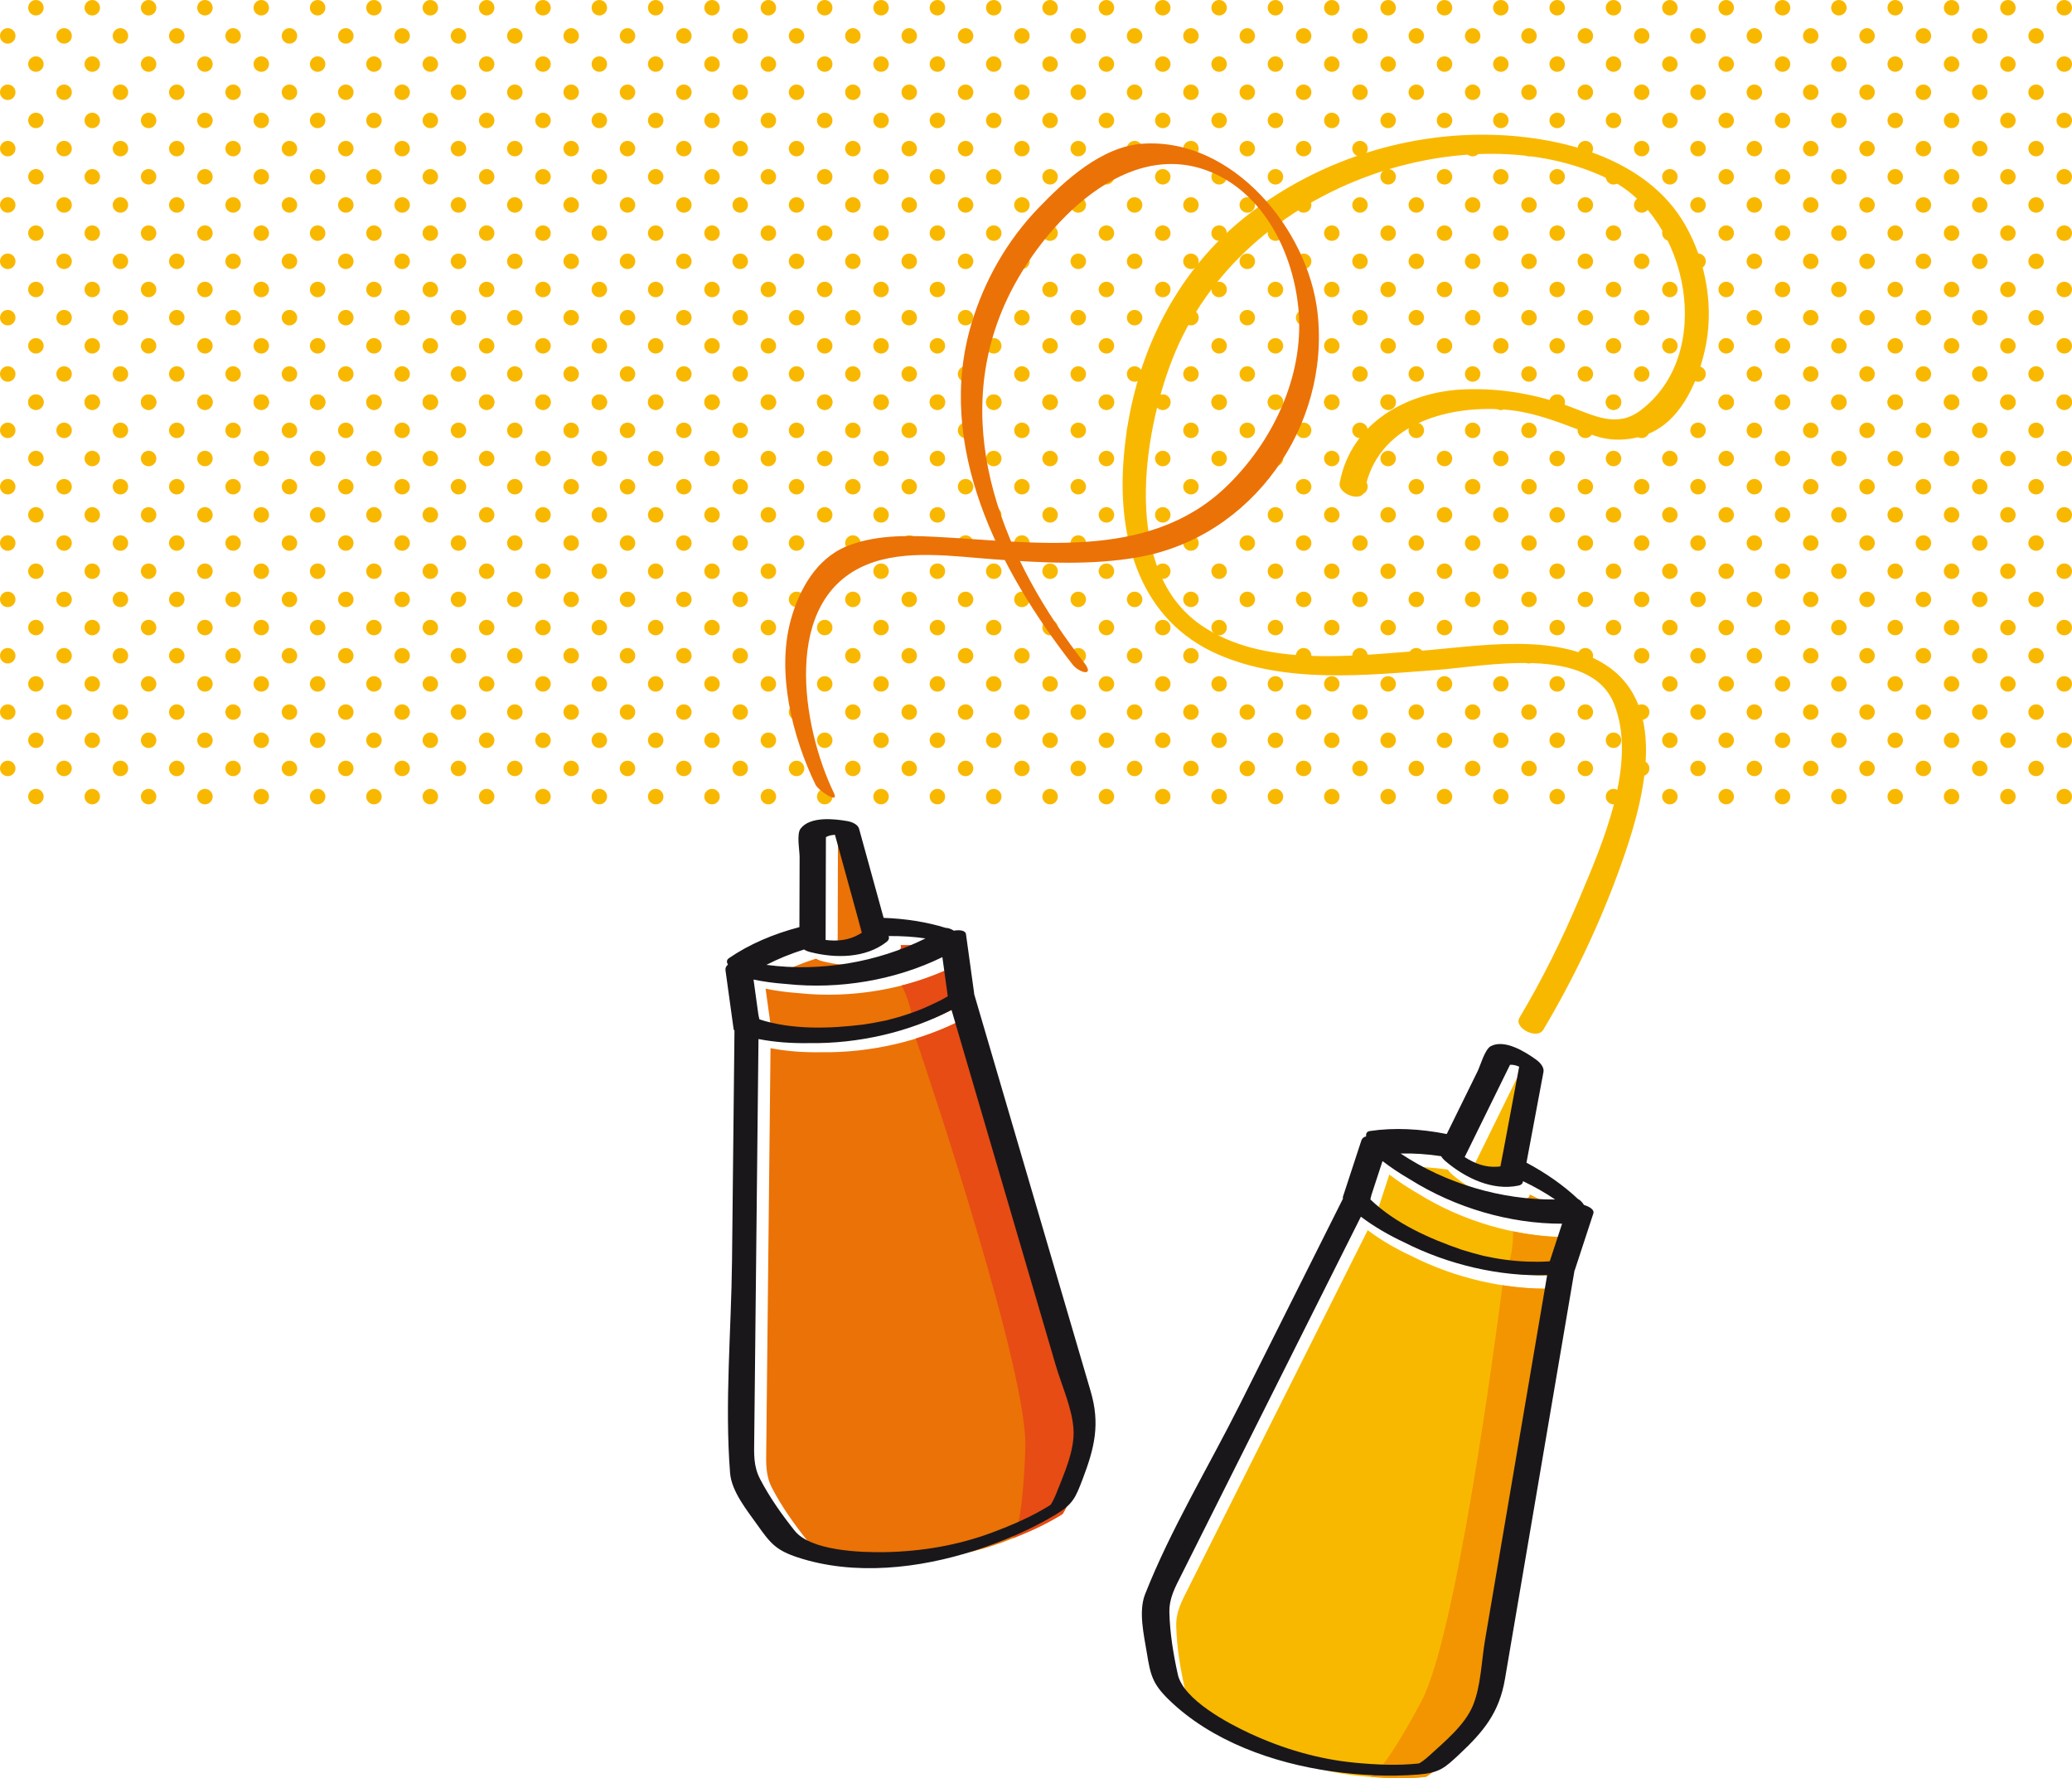 <?xml version="1.0" encoding="utf-8"?>
<!-- Generator: Adobe Illustrator 16.0.0, SVG Export Plug-In . SVG Version: 6.00 Build 0)  -->
<!DOCTYPE svg PUBLIC "-//W3C//DTD SVG 1.1//EN" "http://www.w3.org/Graphics/SVG/1.1/DTD/svg11.dtd">
<svg version="1.1" id="Layer_1" xmlns="http://www.w3.org/2000/svg" xmlns:xlink="http://www.w3.org/1999/xlink" x="0px" y="0px"
	 width="388.271px" height="333.179px" viewBox="0 0 388.271 333.179" enable-background="new 0 0 388.271 333.179"
	 xml:space="preserve">
<g>
	<g>
		<circle fill="#F9B800" cx="381.543" cy="70.075" r="1.45"/>
		<circle fill="#F9B800" cx="381.543" cy="59.519" r="1.45"/>
		<circle fill="#F9B800" cx="381.543" cy="48.96" r="1.451"/>
		<circle fill="#F9B800" cx="381.543" cy="38.403" r="1.45"/>
		<circle fill="#F9B800" cx="381.543" cy="27.845" r="1.45"/>
		<circle fill="#F9B800" cx="381.543" cy="17.288" r="1.451"/>
		<circle fill="#F9B800" cx="381.543" cy="6.73" r="1.45"/>
		<circle fill="#F9B800" cx="386.822" cy="75.354" r="1.45"/>
		<circle fill="#F9B800" cx="386.822" cy="64.797" r="1.45"/>
		<circle fill="#F9B800" cx="386.822" cy="54.239" r="1.451"/>
		<circle fill="#F9B800" cx="386.822" cy="43.682" r="1.45"/>
		<circle fill="#F9B800" cx="386.822" cy="33.125" r="1.45"/>
		<circle fill="#F9B800" cx="386.822" cy="22.565" r="1.45"/>
		<circle fill="#F9B800" cx="386.822" cy="12.008" r="1.45"/>
		<circle fill="#F9B800" cx="386.822" cy="1.451" r="1.45"/>
		<circle fill="#F9B800" cx="370.985" cy="70.075" r="1.45"/>
		<circle fill="#F9B800" cx="370.985" cy="59.519" r="1.45"/>
		<circle fill="#F9B800" cx="370.985" cy="48.96" r="1.451"/>
		<circle fill="#F9B800" cx="370.985" cy="38.403" r="1.45"/>
		<circle fill="#F9B800" cx="370.985" cy="27.845" r="1.45"/>
		<circle fill="#F9B800" cx="370.985" cy="17.288" r="1.451"/>
		<circle fill="#F9B800" cx="370.985" cy="6.73" r="1.45"/>
		<circle fill="#F9B800" cx="376.264" cy="75.354" r="1.45"/>
		<circle fill="#F9B800" cx="376.264" cy="64.797" r="1.45"/>
		<circle fill="#F9B800" cx="376.264" cy="54.239" r="1.451"/>
		<circle fill="#F9B800" cx="376.264" cy="43.682" r="1.45"/>
		<circle fill="#F9B800" cx="376.264" cy="33.125" r="1.45"/>
		<circle fill="#F9B800" cx="376.264" cy="22.565" r="1.45"/>
		<circle fill="#F9B800" cx="376.264" cy="12.008" r="1.45"/>
		<circle fill="#F9B800" cx="376.264" cy="1.451" r="1.45"/>
		<circle fill="#F9B800" cx="360.428" cy="70.075" r="1.45"/>
		<circle fill="#F9B800" cx="360.428" cy="59.519" r="1.45"/>
		<circle fill="#F9B800" cx="360.428" cy="48.96" r="1.451"/>
		<circle fill="#F9B800" cx="360.428" cy="38.403" r="1.45"/>
		<circle fill="#F9B800" cx="360.428" cy="27.845" r="1.45"/>
		<circle fill="#F9B800" cx="360.428" cy="17.288" r="1.451"/>
		<circle fill="#F9B800" cx="360.428" cy="6.73" r="1.45"/>
		<circle fill="#F9B800" cx="365.705" cy="75.354" r="1.45"/>
		<circle fill="#F9B800" cx="365.705" cy="64.797" r="1.45"/>
		<circle fill="#F9B800" cx="365.705" cy="54.239" r="1.451"/>
		<circle fill="#F9B800" cx="365.705" cy="43.682" r="1.45"/>
		<circle fill="#F9B800" cx="365.705" cy="33.125" r="1.45"/>
		<circle fill="#F9B800" cx="365.705" cy="22.565" r="1.45"/>
		<circle fill="#F9B800" cx="365.705" cy="12.008" r="1.45"/>
		<circle fill="#F9B800" cx="365.705" cy="1.451" r="1.45"/>
		<circle fill="#F9B800" cx="349.869" cy="70.075" r="1.45"/>
		<circle fill="#F9B800" cx="349.869" cy="59.519" r="1.45"/>
		<circle fill="#F9B800" cx="349.869" cy="48.96" r="1.451"/>
		<circle fill="#F9B800" cx="349.869" cy="38.403" r="1.45"/>
		<circle fill="#F9B800" cx="349.869" cy="27.845" r="1.45"/>
		<circle fill="#F9B800" cx="349.869" cy="17.288" r="1.451"/>
		<circle fill="#F9B800" cx="349.869" cy="6.73" r="1.45"/>
		<circle fill="#F9B800" cx="355.148" cy="75.354" r="1.45"/>
		<circle fill="#F9B800" cx="355.148" cy="64.797" r="1.45"/>
		<circle fill="#F9B800" cx="355.148" cy="54.239" r="1.451"/>
		<circle fill="#F9B800" cx="355.148" cy="43.682" r="1.45"/>
		<circle fill="#F9B800" cx="355.148" cy="33.125" r="1.45"/>
		<circle fill="#F9B800" cx="355.148" cy="22.565" r="1.45"/>
		<circle fill="#F9B800" cx="355.148" cy="12.008" r="1.45"/>
		<circle fill="#F9B800" cx="355.148" cy="1.451" r="1.45"/>
		<circle fill="#F9B800" cx="339.311" cy="70.075" r="1.45"/>
		<circle fill="#F9B800" cx="339.311" cy="59.519" r="1.45"/>
		<circle fill="#F9B800" cx="339.311" cy="48.96" r="1.451"/>
		<circle fill="#F9B800" cx="339.311" cy="38.403" r="1.45"/>
		<circle fill="#F9B800" cx="339.311" cy="27.845" r="1.45"/>
		<circle fill="#F9B800" cx="339.311" cy="17.288" r="1.451"/>
		<circle fill="#F9B800" cx="339.311" cy="6.73" r="1.45"/>
		<circle fill="#F9B800" cx="344.59" cy="75.354" r="1.45"/>
		<circle fill="#F9B800" cx="344.59" cy="64.797" r="1.45"/>
		<circle fill="#F9B800" cx="344.59" cy="54.239" r="1.451"/>
		<circle fill="#F9B800" cx="344.59" cy="43.682" r="1.45"/>
		<circle fill="#F9B800" cx="344.59" cy="33.125" r="1.45"/>
		<circle fill="#F9B800" cx="344.59" cy="22.565" r="1.45"/>
		<circle fill="#F9B800" cx="344.59" cy="12.008" r="1.45"/>
		<circle fill="#F9B800" cx="344.59" cy="1.451" r="1.45"/>
		<circle fill="#F9B800" cx="328.752" cy="70.075" r="1.45"/>
		<circle fill="#F9B800" cx="328.752" cy="59.519" r="1.45"/>
		<circle fill="#F9B800" cx="328.752" cy="48.96" r="1.451"/>
		<circle fill="#F9B800" cx="328.752" cy="38.403" r="1.45"/>
		<circle fill="#F9B800" cx="328.752" cy="27.845" r="1.45"/>
		<circle fill="#F9B800" cx="328.752" cy="17.288" r="1.451"/>
		<circle fill="#F9B800" cx="328.752" cy="6.73" r="1.45"/>
		<circle fill="#F9B800" cx="334.031" cy="75.354" r="1.45"/>
		<circle fill="#F9B800" cx="334.031" cy="64.797" r="1.45"/>
		<circle fill="#F9B800" cx="334.031" cy="54.239" r="1.451"/>
		<circle fill="#F9B800" cx="334.031" cy="43.682" r="1.45"/>
		<circle fill="#F9B800" cx="334.031" cy="33.125" r="1.45"/>
		<circle fill="#F9B800" cx="334.031" cy="22.565" r="1.45"/>
		<circle fill="#F9B800" cx="334.031" cy="12.008" r="1.45"/>
		<circle fill="#F9B800" cx="334.031" cy="1.451" r="1.45"/>
		<circle fill="#F9B800" cx="318.195" cy="70.075" r="1.45"/>
		<circle fill="#F9B800" cx="318.195" cy="59.519" r="1.45"/>
		<circle fill="#F9B800" cx="318.195" cy="48.96" r="1.451"/>
		<circle fill="#F9B800" cx="318.195" cy="38.403" r="1.45"/>
		<circle fill="#F9B800" cx="318.195" cy="27.845" r="1.45"/>
		<circle fill="#F9B800" cx="318.195" cy="17.288" r="1.451"/>
		<circle fill="#F9B800" cx="318.195" cy="6.73" r="1.45"/>
		<circle fill="#F9B800" cx="323.474" cy="75.354" r="1.45"/>
		<circle fill="#F9B800" cx="323.474" cy="64.797" r="1.45"/>
		<circle fill="#F9B800" cx="323.474" cy="54.239" r="1.451"/>
		<circle fill="#F9B800" cx="323.474" cy="43.682" r="1.45"/>
		<circle fill="#F9B800" cx="323.474" cy="33.125" r="1.45"/>
		<circle fill="#F9B800" cx="323.474" cy="22.565" r="1.45"/>
		<circle fill="#F9B800" cx="323.474" cy="12.008" r="1.45"/>
		<circle fill="#F9B800" cx="323.474" cy="1.451" r="1.45"/>
		<circle fill="#F9B800" cx="307.637" cy="70.075" r="1.45"/>
		<circle fill="#F9B800" cx="307.637" cy="59.519" r="1.45"/>
		<circle fill="#F9B800" cx="307.637" cy="48.96" r="1.451"/>
		<circle fill="#F9B800" cx="307.637" cy="38.403" r="1.45"/>
		<circle fill="#F9B800" cx="307.637" cy="27.845" r="1.45"/>
		<circle fill="#F9B800" cx="307.637" cy="17.288" r="1.451"/>
		<circle fill="#F9B800" cx="307.637" cy="6.73" r="1.45"/>
		<circle fill="#F9B800" cx="312.916" cy="75.354" r="1.45"/>
		<circle fill="#F9B800" cx="312.916" cy="64.797" r="1.45"/>
		<circle fill="#F9B800" cx="312.916" cy="54.239" r="1.451"/>
		<circle fill="#F9B800" cx="312.916" cy="43.682" r="1.45"/>
		<circle fill="#F9B800" cx="312.916" cy="33.125" r="1.45"/>
		<circle fill="#F9B800" cx="312.916" cy="22.565" r="1.45"/>
		<circle fill="#F9B800" cx="312.916" cy="12.008" r="1.45"/>
		<circle fill="#F9B800" cx="312.916" cy="1.451" r="1.45"/>
		<circle fill="#F9B800" cx="297.078" cy="70.075" r="1.45"/>
		<circle fill="#F9B800" cx="297.078" cy="59.519" r="1.45"/>
		<circle fill="#F9B800" cx="297.078" cy="48.96" r="1.451"/>
		<circle fill="#F9B800" cx="297.078" cy="38.403" r="1.45"/>
		<circle fill="#F9B800" cx="297.078" cy="27.845" r="1.45"/>
		<circle fill="#F9B800" cx="297.078" cy="17.288" r="1.451"/>
		<circle fill="#F9B800" cx="297.078" cy="6.73" r="1.45"/>
		<circle fill="#F9B800" cx="302.357" cy="75.354" r="1.45"/>
		<circle fill="#F9B800" cx="302.357" cy="64.797" r="1.45"/>
		<circle fill="#F9B800" cx="302.357" cy="54.239" r="1.451"/>
		<circle fill="#F9B800" cx="302.357" cy="43.682" r="1.45"/>
		<circle fill="#F9B800" cx="302.357" cy="33.125" r="1.45"/>
		<circle fill="#F9B800" cx="302.357" cy="22.565" r="1.45"/>
		<circle fill="#F9B800" cx="302.357" cy="12.008" r="1.45"/>
		<circle fill="#F9B800" cx="302.357" cy="1.451" r="1.45"/>
		<circle fill="#F9B800" cx="286.52" cy="70.075" r="1.45"/>
		<circle fill="#F9B800" cx="286.52" cy="59.519" r="1.45"/>
		<circle fill="#F9B800" cx="286.52" cy="48.96" r="1.451"/>
		<circle fill="#F9B800" cx="286.52" cy="38.403" r="1.45"/>
		<circle fill="#F9B800" cx="286.52" cy="27.845" r="1.45"/>
		<circle fill="#F9B800" cx="286.52" cy="17.288" r="1.451"/>
		<circle fill="#F9B800" cx="286.52" cy="6.73" r="1.45"/>
		<circle fill="#F9B800" cx="291.799" cy="75.354" r="1.45"/>
		<circle fill="#F9B800" cx="291.799" cy="64.797" r="1.45"/>
		<circle fill="#F9B800" cx="291.799" cy="54.239" r="1.451"/>
		<circle fill="#F9B800" cx="291.799" cy="43.682" r="1.45"/>
		<circle fill="#F9B800" cx="291.799" cy="33.125" r="1.45"/>
		<circle fill="#F9B800" cx="291.799" cy="22.565" r="1.45"/>
		<circle fill="#F9B800" cx="291.799" cy="12.008" r="1.45"/>
		<circle fill="#F9B800" cx="291.799" cy="1.451" r="1.45"/>
		<circle fill="#F9B800" cx="275.963" cy="70.075" r="1.45"/>
		<circle fill="#F9B800" cx="275.963" cy="59.519" r="1.45"/>
		<circle fill="#F9B800" cx="275.963" cy="48.96" r="1.451"/>
		<circle fill="#F9B800" cx="275.963" cy="38.403" r="1.45"/>
		<circle fill="#F9B800" cx="275.963" cy="27.845" r="1.45"/>
		<circle fill="#F9B800" cx="275.963" cy="17.288" r="1.451"/>
		<circle fill="#F9B800" cx="275.963" cy="6.73" r="1.45"/>
		<circle fill="#F9B800" cx="281.24" cy="75.354" r="1.45"/>
		<circle fill="#F9B800" cx="281.24" cy="64.797" r="1.45"/>
		<circle fill="#F9B800" cx="281.24" cy="54.239" r="1.451"/>
		<circle fill="#F9B800" cx="281.24" cy="43.682" r="1.45"/>
		<circle fill="#F9B800" cx="281.24" cy="33.125" r="1.45"/>
		<circle fill="#F9B800" cx="281.24" cy="22.565" r="1.45"/>
		<circle fill="#F9B800" cx="281.24" cy="12.008" r="1.45"/>
		<circle fill="#F9B800" cx="281.24" cy="1.451" r="1.45"/>
		<circle fill="#F9B800" cx="265.404" cy="70.075" r="1.45"/>
		<circle fill="#F9B800" cx="265.404" cy="59.519" r="1.45"/>
		<circle fill="#F9B800" cx="265.404" cy="48.96" r="1.451"/>
		<circle fill="#F9B800" cx="265.404" cy="38.403" r="1.45"/>
		<circle fill="#F9B800" cx="265.404" cy="27.845" r="1.45"/>
		<circle fill="#F9B800" cx="265.404" cy="17.288" r="1.451"/>
		<circle fill="#F9B800" cx="265.404" cy="6.73" r="1.45"/>
		<circle fill="#F9B800" cx="270.684" cy="75.354" r="1.45"/>
		<circle fill="#F9B800" cx="270.684" cy="64.797" r="1.45"/>
		<circle fill="#F9B800" cx="270.684" cy="54.239" r="1.451"/>
		<circle fill="#F9B800" cx="270.684" cy="43.682" r="1.45"/>
		<circle fill="#F9B800" cx="270.684" cy="33.125" r="1.45"/>
		<circle fill="#F9B800" cx="270.684" cy="22.565" r="1.45"/>
		<circle fill="#F9B800" cx="270.684" cy="12.008" r="1.45"/>
		<circle fill="#F9B800" cx="270.684" cy="1.451" r="1.45"/>
		<circle fill="#F9B800" cx="254.846" cy="70.075" r="1.45"/>
		<circle fill="#F9B800" cx="254.846" cy="59.519" r="1.45"/>
		<circle fill="#F9B800" cx="254.846" cy="48.96" r="1.451"/>
		<circle fill="#F9B800" cx="254.846" cy="38.403" r="1.45"/>
		<circle fill="#F9B800" cx="254.846" cy="27.845" r="1.45"/>
		<circle fill="#F9B800" cx="254.846" cy="17.288" r="1.451"/>
		<circle fill="#F9B800" cx="254.846" cy="6.73" r="1.45"/>
		<circle fill="#F9B800" cx="260.125" cy="75.354" r="1.45"/>
		<circle fill="#F9B800" cx="260.125" cy="64.797" r="1.45"/>
		<circle fill="#F9B800" cx="260.125" cy="54.239" r="1.451"/>
		<circle fill="#F9B800" cx="260.125" cy="43.682" r="1.45"/>
		<circle fill="#F9B800" cx="260.125" cy="33.125" r="1.45"/>
		<circle fill="#F9B800" cx="260.125" cy="22.565" r="1.45"/>
		<circle fill="#F9B800" cx="260.125" cy="12.008" r="1.45"/>
		<circle fill="#F9B800" cx="260.125" cy="1.451" r="1.45"/>
		<circle fill="#F9B800" cx="244.288" cy="70.075" r="1.45"/>
		<circle fill="#F9B800" cx="244.288" cy="59.519" r="1.45"/>
		<circle fill="#F9B800" cx="244.288" cy="48.96" r="1.451"/>
		<circle fill="#F9B800" cx="244.288" cy="38.403" r="1.45"/>
		<circle fill="#F9B800" cx="244.288" cy="27.845" r="1.45"/>
		<circle fill="#F9B800" cx="244.288" cy="17.288" r="1.451"/>
		<circle fill="#F9B800" cx="244.288" cy="6.73" r="1.45"/>
		<circle fill="#F9B800" cx="249.566" cy="75.354" r="1.45"/>
		<circle fill="#F9B800" cx="249.566" cy="64.797" r="1.45"/>
		<circle fill="#F9B800" cx="249.566" cy="54.239" r="1.451"/>
		<circle fill="#F9B800" cx="249.566" cy="43.682" r="1.45"/>
		<circle fill="#F9B800" cx="249.566" cy="33.125" r="1.45"/>
		<circle fill="#F9B800" cx="249.566" cy="22.565" r="1.45"/>
		<circle fill="#F9B800" cx="249.566" cy="12.008" r="1.45"/>
		<circle fill="#F9B800" cx="249.566" cy="1.451" r="1.45"/>
		<circle fill="#F9B800" cx="233.729" cy="70.075" r="1.45"/>
		<circle fill="#F9B800" cx="233.729" cy="59.519" r="1.45"/>
		<circle fill="#F9B800" cx="233.729" cy="48.96" r="1.451"/>
		<circle fill="#F9B800" cx="233.729" cy="38.403" r="1.45"/>
		<circle fill="#F9B800" cx="233.729" cy="27.845" r="1.45"/>
		<circle fill="#F9B800" cx="233.729" cy="17.288" r="1.451"/>
		<circle fill="#F9B800" cx="233.729" cy="6.73" r="1.45"/>
		<circle fill="#F9B800" cx="239.008" cy="75.354" r="1.45"/>
		<circle fill="#F9B800" cx="239.008" cy="64.797" r="1.45"/>
		<circle fill="#F9B800" cx="239.008" cy="54.239" r="1.451"/>
		<circle fill="#F9B800" cx="239.008" cy="43.682" r="1.45"/>
		<circle fill="#F9B800" cx="239.008" cy="33.125" r="1.45"/>
		<circle fill="#F9B800" cx="239.008" cy="22.565" r="1.45"/>
		<circle fill="#F9B800" cx="239.008" cy="12.008" r="1.45"/>
		<circle fill="#F9B800" cx="239.008" cy="1.451" r="1.45"/>
		<circle fill="#F9B800" cx="223.172" cy="70.075" r="1.45"/>
		<circle fill="#F9B800" cx="223.172" cy="59.519" r="1.45"/>
		<circle fill="#F9B800" cx="223.172" cy="48.96" r="1.451"/>
		<circle fill="#F9B800" cx="223.172" cy="38.402" r="1.45"/>
		<circle fill="#F9B800" cx="223.172" cy="27.845" r="1.45"/>
		<circle fill="#F9B800" cx="223.172" cy="17.288" r="1.451"/>
		<circle fill="#F9B800" cx="223.172" cy="6.729" r="1.451"/>
		<circle fill="#F9B800" cx="228.451" cy="75.354" r="1.45"/>
		<circle fill="#F9B800" cx="228.451" cy="64.797" r="1.45"/>
		<circle fill="#F9B800" cx="228.451" cy="54.239" r="1.451"/>
		<circle fill="#F9B800" cx="228.451" cy="43.682" r="1.45"/>
		<circle fill="#F9B800" cx="228.451" cy="33.124" r="1.449"/>
		<circle fill="#F9B800" cx="228.451" cy="22.565" r="1.45"/>
		<circle fill="#F9B800" cx="228.451" cy="12.008" r="1.45"/>
		<circle fill="#F9B800" cx="228.451" cy="1.45" r="1.45"/>
		<circle fill="#F9B800" cx="212.613" cy="70.075" r="1.45"/>
		<circle fill="#F9B800" cx="212.613" cy="59.519" r="1.45"/>
		<circle fill="#F9B800" cx="212.613" cy="48.96" r="1.451"/>
		<circle fill="#F9B800" cx="212.613" cy="38.402" r="1.45"/>
		<circle fill="#F9B800" cx="212.613" cy="27.845" r="1.45"/>
		<circle fill="#F9B800" cx="212.613" cy="17.288" r="1.451"/>
		<circle fill="#F9B800" cx="212.613" cy="6.729" r="1.451"/>
		<circle fill="#F9B800" cx="217.893" cy="75.354" r="1.45"/>
		<circle fill="#F9B800" cx="217.893" cy="64.797" r="1.45"/>
		<circle fill="#F9B800" cx="217.893" cy="54.239" r="1.451"/>
		<circle fill="#F9B800" cx="217.893" cy="43.682" r="1.45"/>
		<circle fill="#F9B800" cx="217.893" cy="33.124" r="1.449"/>
		<circle fill="#F9B800" cx="217.893" cy="22.565" r="1.45"/>
		<circle fill="#F9B800" cx="217.893" cy="12.008" r="1.45"/>
		<circle fill="#F9B800" cx="217.893" cy="1.45" r="1.45"/>
		<circle fill="#F9B800" cx="202.057" cy="70.075" r="1.45"/>
		<circle fill="#F9B800" cx="202.057" cy="59.519" r="1.45"/>
		<circle fill="#F9B800" cx="202.057" cy="48.96" r="1.451"/>
		<circle fill="#F9B800" cx="202.057" cy="38.402" r="1.45"/>
		<circle fill="#F9B800" cx="202.057" cy="27.845" r="1.45"/>
		<circle fill="#F9B800" cx="202.057" cy="17.288" r="1.451"/>
		<circle fill="#F9B800" cx="202.057" cy="6.729" r="1.451"/>
		<circle fill="#F9B800" cx="207.334" cy="75.354" r="1.45"/>
		<circle fill="#F9B800" cx="207.334" cy="64.797" r="1.45"/>
		<circle fill="#F9B800" cx="207.334" cy="54.239" r="1.451"/>
		<circle fill="#F9B800" cx="207.334" cy="43.682" r="1.45"/>
		<circle fill="#F9B800" cx="207.334" cy="33.124" r="1.449"/>
		<circle fill="#F9B800" cx="207.334" cy="22.565" r="1.45"/>
		<circle fill="#F9B800" cx="207.334" cy="12.008" r="1.45"/>
		<circle fill="#F9B800" cx="207.334" cy="1.45" r="1.45"/>
		<circle fill="#F9B800" cx="191.497" cy="70.075" r="1.45"/>
		<circle fill="#F9B800" cx="191.497" cy="59.519" r="1.45"/>
		<circle fill="#F9B800" cx="191.497" cy="48.96" r="1.451"/>
		<circle fill="#F9B800" cx="191.497" cy="38.402" r="1.45"/>
		<circle fill="#F9B800" cx="191.497" cy="27.845" r="1.45"/>
		<circle fill="#F9B800" cx="191.497" cy="17.288" r="1.451"/>
		<circle fill="#F9B800" cx="191.497" cy="6.729" r="1.451"/>
		<circle fill="#F9B800" cx="196.775" cy="75.354" r="1.45"/>
		<circle fill="#F9B800" cx="196.775" cy="64.797" r="1.45"/>
		<circle fill="#F9B800" cx="196.775" cy="54.239" r="1.451"/>
		<circle fill="#F9B800" cx="196.775" cy="43.682" r="1.45"/>
		<circle fill="#F9B800" cx="196.775" cy="33.124" r="1.449"/>
		<circle fill="#F9B800" cx="196.775" cy="22.565" r="1.45"/>
		<circle fill="#F9B800" cx="196.775" cy="12.008" r="1.45"/>
		<circle fill="#F9B800" cx="196.775" cy="1.45" r="1.45"/>
		<circle fill="#F9B800" cx="180.939" cy="70.075" r="1.45"/>
		<circle fill="#F9B800" cx="180.939" cy="59.519" r="1.45"/>
		<circle fill="#F9B800" cx="180.939" cy="48.96" r="1.451"/>
		<circle fill="#F9B800" cx="180.939" cy="38.402" r="1.45"/>
		<circle fill="#F9B800" cx="180.939" cy="27.845" r="1.45"/>
		<circle fill="#F9B800" cx="180.939" cy="17.288" r="1.451"/>
		<circle fill="#F9B800" cx="180.939" cy="6.729" r="1.451"/>
		<circle fill="#F9B800" cx="186.219" cy="75.354" r="1.45"/>
		<circle fill="#F9B800" cx="186.219" cy="64.797" r="1.45"/>
		<circle fill="#F9B800" cx="186.219" cy="54.239" r="1.451"/>
		<circle fill="#F9B800" cx="186.219" cy="43.682" r="1.45"/>
		<circle fill="#F9B800" cx="186.219" cy="33.124" r="1.449"/>
		<circle fill="#F9B800" cx="186.219" cy="22.565" r="1.45"/>
		<circle fill="#F9B800" cx="186.219" cy="12.008" r="1.45"/>
		<circle fill="#F9B800" cx="186.219" cy="1.45" r="1.45"/>
		<circle fill="#F9B800" cx="170.381" cy="70.075" r="1.45"/>
		<circle fill="#F9B800" cx="170.381" cy="59.519" r="1.45"/>
		<circle fill="#F9B800" cx="170.381" cy="48.96" r="1.451"/>
		<circle fill="#F9B800" cx="170.381" cy="38.402" r="1.45"/>
		<circle fill="#F9B800" cx="170.381" cy="27.845" r="1.45"/>
		<circle fill="#F9B800" cx="170.381" cy="17.288" r="1.451"/>
		<circle fill="#F9B800" cx="170.381" cy="6.729" r="1.451"/>
		<circle fill="#F9B800" cx="175.66" cy="75.354" r="1.45"/>
		<circle fill="#F9B800" cx="175.66" cy="64.797" r="1.45"/>
		<circle fill="#F9B800" cx="175.66" cy="54.239" r="1.451"/>
		<circle fill="#F9B800" cx="175.66" cy="43.682" r="1.45"/>
		<circle fill="#F9B800" cx="175.66" cy="33.124" r="1.449"/>
		<circle fill="#F9B800" cx="175.66" cy="22.565" r="1.45"/>
		<circle fill="#F9B800" cx="175.66" cy="12.008" r="1.45"/>
		<circle fill="#F9B800" cx="175.66" cy="1.45" r="1.45"/>
		<circle fill="#F9B800" cx="159.823" cy="70.075" r="1.45"/>
		<circle fill="#F9B800" cx="159.823" cy="59.519" r="1.45"/>
		<circle fill="#F9B800" cx="159.823" cy="48.96" r="1.451"/>
		<circle fill="#F9B800" cx="159.823" cy="38.402" r="1.45"/>
		<circle fill="#F9B800" cx="159.823" cy="27.845" r="1.45"/>
		<circle fill="#F9B800" cx="159.823" cy="17.288" r="1.451"/>
		<circle fill="#F9B800" cx="159.823" cy="6.729" r="1.451"/>
		<circle fill="#F9B800" cx="165.102" cy="75.354" r="1.45"/>
		<circle fill="#F9B800" cx="165.102" cy="64.797" r="1.45"/>
		<circle fill="#F9B800" cx="165.102" cy="54.239" r="1.451"/>
		<circle fill="#F9B800" cx="165.102" cy="43.682" r="1.45"/>
		<circle fill="#F9B800" cx="165.102" cy="33.124" r="1.449"/>
		<circle fill="#F9B800" cx="165.102" cy="22.565" r="1.45"/>
		<circle fill="#F9B800" cx="165.102" cy="12.008" r="1.45"/>
		<circle fill="#F9B800" cx="165.102" cy="1.45" r="1.45"/>
		<circle fill="#F9B800" cx="149.264" cy="70.075" r="1.45"/>
		<circle fill="#F9B800" cx="149.264" cy="59.519" r="1.45"/>
		<circle fill="#F9B800" cx="149.264" cy="48.96" r="1.451"/>
		<circle fill="#F9B800" cx="149.264" cy="38.402" r="1.45"/>
		<circle fill="#F9B800" cx="149.264" cy="27.845" r="1.45"/>
		<circle fill="#F9B800" cx="149.264" cy="17.288" r="1.451"/>
		<circle fill="#F9B800" cx="149.264" cy="6.729" r="1.451"/>
		<circle fill="#F9B800" cx="154.544" cy="75.354" r="1.45"/>
		<circle fill="#F9B800" cx="154.544" cy="64.797" r="1.45"/>
		<circle fill="#F9B800" cx="154.544" cy="54.239" r="1.451"/>
		<circle fill="#F9B800" cx="154.544" cy="43.682" r="1.45"/>
		<circle fill="#F9B800" cx="154.544" cy="33.124" r="1.449"/>
		<circle fill="#F9B800" cx="154.544" cy="22.565" r="1.45"/>
		<circle fill="#F9B800" cx="154.544" cy="12.008" r="1.45"/>
		<circle fill="#F9B800" cx="154.544" cy="1.45" r="1.45"/>
		<circle fill="#F9B800" cx="138.707" cy="70.075" r="1.45"/>
		<circle fill="#F9B800" cx="138.707" cy="59.519" r="1.45"/>
		<circle fill="#F9B800" cx="138.707" cy="48.96" r="1.451"/>
		<circle fill="#F9B800" cx="138.707" cy="38.402" r="1.45"/>
		<circle fill="#F9B800" cx="138.707" cy="27.845" r="1.45"/>
		<circle fill="#F9B800" cx="138.707" cy="17.288" r="1.451"/>
		<circle fill="#F9B800" cx="138.707" cy="6.729" r="1.451"/>
		<circle fill="#F9B800" cx="143.986" cy="75.354" r="1.45"/>
		<circle fill="#F9B800" cx="143.986" cy="64.797" r="1.45"/>
		<circle fill="#F9B800" cx="143.986" cy="54.239" r="1.451"/>
		<circle fill="#F9B800" cx="143.986" cy="43.682" r="1.45"/>
		<circle fill="#F9B800" cx="143.986" cy="33.124" r="1.449"/>
		<circle fill="#F9B800" cx="143.986" cy="22.565" r="1.45"/>
		<circle fill="#F9B800" cx="143.986" cy="12.008" r="1.45"/>
		<circle fill="#F9B800" cx="143.986" cy="1.45" r="1.45"/>
		<circle fill="#F9B800" cx="128.148" cy="70.075" r="1.45"/>
		<circle fill="#F9B800" cx="128.148" cy="59.519" r="1.45"/>
		<circle fill="#F9B800" cx="128.148" cy="48.96" r="1.451"/>
		<circle fill="#F9B800" cx="128.148" cy="38.402" r="1.45"/>
		<circle fill="#F9B800" cx="128.148" cy="27.845" r="1.45"/>
		<circle fill="#F9B800" cx="128.148" cy="17.288" r="1.451"/>
		<circle fill="#F9B800" cx="128.148" cy="6.729" r="1.451"/>
		<circle fill="#F9B800" cx="133.428" cy="75.354" r="1.45"/>
		<circle fill="#F9B800" cx="133.428" cy="64.797" r="1.45"/>
		<circle fill="#F9B800" cx="133.428" cy="54.239" r="1.451"/>
		<circle fill="#F9B800" cx="133.428" cy="43.682" r="1.45"/>
		<circle fill="#F9B800" cx="133.428" cy="33.124" r="1.449"/>
		<circle fill="#F9B800" cx="133.428" cy="22.565" r="1.45"/>
		<circle fill="#F9B800" cx="133.428" cy="12.008" r="1.45"/>
		<circle fill="#F9B800" cx="133.428" cy="1.45" r="1.45"/>
		<circle fill="#F9B800" cx="117.59" cy="70.075" r="1.45"/>
		<circle fill="#F9B800" cx="117.59" cy="59.519" r="1.45"/>
		<circle fill="#F9B800" cx="117.59" cy="48.96" r="1.451"/>
		<circle fill="#F9B800" cx="117.59" cy="38.402" r="1.45"/>
		<circle fill="#F9B800" cx="117.59" cy="27.845" r="1.45"/>
		<circle fill="#F9B800" cx="117.59" cy="17.288" r="1.451"/>
		<circle fill="#F9B800" cx="117.59" cy="6.729" r="1.451"/>
		<circle fill="#F9B800" cx="122.869" cy="75.354" r="1.45"/>
		<circle fill="#F9B800" cx="122.869" cy="64.797" r="1.45"/>
		<circle fill="#F9B800" cx="122.869" cy="54.239" r="1.451"/>
		<circle fill="#F9B800" cx="122.869" cy="43.682" r="1.45"/>
		<circle fill="#F9B800" cx="122.869" cy="33.124" r="1.449"/>
		<circle fill="#F9B800" cx="122.869" cy="22.565" r="1.45"/>
		<circle fill="#F9B800" cx="122.869" cy="12.008" r="1.45"/>
		<circle fill="#F9B800" cx="122.869" cy="1.45" r="1.45"/>
		<circle fill="#F9B800" cx="107.033" cy="70.075" r="1.45"/>
		<circle fill="#F9B800" cx="107.033" cy="59.519" r="1.45"/>
		<circle fill="#F9B800" cx="107.033" cy="48.96" r="1.451"/>
		<circle fill="#F9B800" cx="107.033" cy="38.402" r="1.45"/>
		<circle fill="#F9B800" cx="107.033" cy="27.845" r="1.45"/>
		<circle fill="#F9B800" cx="107.033" cy="17.288" r="1.451"/>
		<circle fill="#F9B800" cx="107.033" cy="6.729" r="1.451"/>
		<circle fill="#F9B800" cx="112.311" cy="75.354" r="1.45"/>
		<circle fill="#F9B800" cx="112.311" cy="64.797" r="1.45"/>
		<circle fill="#F9B800" cx="112.311" cy="54.239" r="1.451"/>
		<circle fill="#F9B800" cx="112.311" cy="43.682" r="1.45"/>
		<circle fill="#F9B800" cx="112.311" cy="33.124" r="1.449"/>
		<circle fill="#F9B800" cx="112.311" cy="22.565" r="1.45"/>
		<circle fill="#F9B800" cx="112.311" cy="12.008" r="1.45"/>
		<circle fill="#F9B800" cx="112.311" cy="1.45" r="1.45"/>
		<circle fill="#F9B800" cx="96.475" cy="70.075" r="1.45"/>
		<circle fill="#F9B800" cx="96.475" cy="59.519" r="1.45"/>
		<circle fill="#F9B800" cx="96.475" cy="48.96" r="1.451"/>
		<circle fill="#F9B800" cx="96.475" cy="38.402" r="1.45"/>
		<circle fill="#F9B800" cx="96.475" cy="27.845" r="1.45"/>
		<circle fill="#F9B800" cx="96.475" cy="17.288" r="1.451"/>
		<circle fill="#F9B800" cx="96.475" cy="6.729" r="1.451"/>
		<circle fill="#F9B800" cx="101.754" cy="75.354" r="1.45"/>
		<circle fill="#F9B800" cx="101.754" cy="64.797" r="1.45"/>
		<circle fill="#F9B800" cx="101.754" cy="54.239" r="1.451"/>
		<circle fill="#F9B800" cx="101.754" cy="43.682" r="1.45"/>
		<circle fill="#F9B800" cx="101.754" cy="33.124" r="1.449"/>
		<circle fill="#F9B800" cx="101.754" cy="22.565" r="1.45"/>
		<circle fill="#F9B800" cx="101.754" cy="12.008" r="1.45"/>
		<circle fill="#F9B800" cx="101.754" cy="1.45" r="1.45"/>
		<circle fill="#F9B800" cx="85.916" cy="70.075" r="1.45"/>
		<circle fill="#F9B800" cx="85.916" cy="59.519" r="1.45"/>
		<circle fill="#F9B800" cx="85.916" cy="48.96" r="1.451"/>
		<circle fill="#F9B800" cx="85.916" cy="38.402" r="1.45"/>
		<circle fill="#F9B800" cx="85.916" cy="27.845" r="1.45"/>
		<circle fill="#F9B800" cx="85.916" cy="17.288" r="1.451"/>
		<circle fill="#F9B800" cx="85.916" cy="6.729" r="1.451"/>
		<circle fill="#F9B800" cx="91.195" cy="75.354" r="1.45"/>
		<circle fill="#F9B800" cx="91.195" cy="64.797" r="1.45"/>
		<circle fill="#F9B800" cx="91.195" cy="54.239" r="1.451"/>
		<circle fill="#F9B800" cx="91.195" cy="43.682" r="1.45"/>
		<circle fill="#F9B800" cx="91.195" cy="33.124" r="1.449"/>
		<circle fill="#F9B800" cx="91.195" cy="22.565" r="1.45"/>
		<circle fill="#F9B800" cx="91.195" cy="12.008" r="1.45"/>
		<circle fill="#F9B800" cx="91.195" cy="1.45" r="1.45"/>
		<circle fill="#F9B800" cx="75.358" cy="70.075" r="1.45"/>
		<circle fill="#F9B800" cx="75.358" cy="59.519" r="1.45"/>
		<circle fill="#F9B800" cx="75.358" cy="48.96" r="1.451"/>
		<circle fill="#F9B800" cx="75.358" cy="38.402" r="1.45"/>
		<circle fill="#F9B800" cx="75.358" cy="27.845" r="1.45"/>
		<circle fill="#F9B800" cx="75.358" cy="17.288" r="1.451"/>
		<circle fill="#F9B800" cx="75.358" cy="6.729" r="1.451"/>
		<circle fill="#F9B800" cx="80.637" cy="75.354" r="1.45"/>
		<circle fill="#F9B800" cx="80.637" cy="64.797" r="1.45"/>
		<circle fill="#F9B800" cx="80.637" cy="54.239" r="1.451"/>
		<circle fill="#F9B800" cx="80.637" cy="43.682" r="1.45"/>
		<circle fill="#F9B800" cx="80.637" cy="33.124" r="1.449"/>
		<circle fill="#F9B800" cx="80.637" cy="22.565" r="1.45"/>
		<circle fill="#F9B800" cx="80.637" cy="12.008" r="1.45"/>
		<circle fill="#F9B800" cx="80.637" cy="1.45" r="1.45"/>
		<circle fill="#F9B800" cx="64.801" cy="70.075" r="1.45"/>
		<circle fill="#F9B800" cx="64.801" cy="59.519" r="1.45"/>
		<circle fill="#F9B800" cx="64.801" cy="48.96" r="1.451"/>
		<circle fill="#F9B800" cx="64.801" cy="38.402" r="1.45"/>
		<circle fill="#F9B800" cx="64.801" cy="27.845" r="1.45"/>
		<circle fill="#F9B800" cx="64.801" cy="17.288" r="1.451"/>
		<circle fill="#F9B800" cx="64.801" cy="6.729" r="1.451"/>
		<circle fill="#F9B800" cx="70.078" cy="75.354" r="1.45"/>
		<circle fill="#F9B800" cx="70.078" cy="64.797" r="1.45"/>
		<circle fill="#F9B800" cx="70.078" cy="54.239" r="1.451"/>
		<circle fill="#F9B800" cx="70.078" cy="43.682" r="1.45"/>
		<circle fill="#F9B800" cx="70.078" cy="33.124" r="1.449"/>
		<circle fill="#F9B800" cx="70.078" cy="22.565" r="1.45"/>
		<circle fill="#F9B800" cx="70.078" cy="12.008" r="1.45"/>
		<circle fill="#F9B800" cx="70.078" cy="1.45" r="1.45"/>
		<circle fill="#F9B800" cx="54.242" cy="70.075" r="1.45"/>
		<circle fill="#F9B800" cx="54.242" cy="59.519" r="1.45"/>
		<circle fill="#F9B800" cx="54.242" cy="48.96" r="1.451"/>
		<circle fill="#F9B800" cx="54.242" cy="38.402" r="1.45"/>
		<circle fill="#F9B800" cx="54.242" cy="27.845" r="1.45"/>
		<circle fill="#F9B800" cx="54.242" cy="17.288" r="1.451"/>
		<circle fill="#F9B800" cx="54.242" cy="6.729" r="1.451"/>
		<circle fill="#F9B800" cx="59.521" cy="75.354" r="1.45"/>
		<circle fill="#F9B800" cx="59.521" cy="64.797" r="1.45"/>
		<circle fill="#F9B800" cx="59.521" cy="54.239" r="1.451"/>
		<circle fill="#F9B800" cx="59.521" cy="43.682" r="1.45"/>
		<circle fill="#F9B800" cx="59.521" cy="33.124" r="1.449"/>
		<circle fill="#F9B800" cx="59.521" cy="22.565" r="1.45"/>
		<circle fill="#F9B800" cx="59.521" cy="12.008" r="1.45"/>
		<circle fill="#F9B800" cx="59.521" cy="1.45" r="1.45"/>
		<circle fill="#F9B800" cx="43.684" cy="70.075" r="1.45"/>
		<circle fill="#F9B800" cx="43.684" cy="59.519" r="1.45"/>
		<circle fill="#F9B800" cx="43.684" cy="48.96" r="1.451"/>
		<circle fill="#F9B800" cx="43.684" cy="38.402" r="1.45"/>
		<circle fill="#F9B800" cx="43.684" cy="27.845" r="1.45"/>
		<circle fill="#F9B800" cx="43.684" cy="17.288" r="1.451"/>
		<circle fill="#F9B800" cx="43.684" cy="6.729" r="1.451"/>
		<circle fill="#F9B800" cx="48.963" cy="75.354" r="1.45"/>
		<circle fill="#F9B800" cx="48.963" cy="64.797" r="1.45"/>
		<circle fill="#F9B800" cx="48.963" cy="54.239" r="1.451"/>
		<circle fill="#F9B800" cx="48.963" cy="43.682" r="1.45"/>
		<circle fill="#F9B800" cx="48.963" cy="33.124" r="1.449"/>
		<circle fill="#F9B800" cx="48.963" cy="22.565" r="1.45"/>
		<circle fill="#F9B800" cx="48.963" cy="12.008" r="1.45"/>
		<circle fill="#F9B800" cx="48.963" cy="1.45" r="1.45"/>
		<circle fill="#F9B800" cx="33.125" cy="70.075" r="1.45"/>
		<circle fill="#F9B800" cx="33.125" cy="59.519" r="1.45"/>
		<circle fill="#F9B800" cx="33.125" cy="48.96" r="1.451"/>
		<circle fill="#F9B800" cx="33.125" cy="38.402" r="1.45"/>
		<circle fill="#F9B800" cx="33.125" cy="27.845" r="1.45"/>
		<circle fill="#F9B800" cx="33.125" cy="17.288" r="1.451"/>
		<circle fill="#F9B800" cx="33.125" cy="6.729" r="1.451"/>
		<circle fill="#F9B800" cx="38.405" cy="75.354" r="1.45"/>
		<circle fill="#F9B800" cx="38.405" cy="64.797" r="1.45"/>
		<circle fill="#F9B800" cx="38.405" cy="54.239" r="1.451"/>
		<circle fill="#F9B800" cx="38.405" cy="43.682" r="1.45"/>
		<circle fill="#F9B800" cx="38.405" cy="33.124" r="1.449"/>
		<circle fill="#F9B800" cx="38.405" cy="22.565" r="1.45"/>
		<circle fill="#F9B800" cx="38.405" cy="12.008" r="1.45"/>
		<circle fill="#F9B800" cx="38.405" cy="1.45" r="1.45"/>
		<circle fill="#F9B800" cx="22.568" cy="70.075" r="1.45"/>
		<circle fill="#F9B800" cx="22.568" cy="59.519" r="1.45"/>
		<circle fill="#F9B800" cx="22.568" cy="48.96" r="1.451"/>
		<circle fill="#F9B800" cx="22.568" cy="38.402" r="1.45"/>
		<circle fill="#F9B800" cx="22.568" cy="27.845" r="1.45"/>
		<circle fill="#F9B800" cx="22.568" cy="17.288" r="1.451"/>
		<circle fill="#F9B800" cx="22.568" cy="6.729" r="1.451"/>
		<circle fill="#F9B800" cx="27.846" cy="75.354" r="1.45"/>
		<circle fill="#F9B800" cx="27.846" cy="64.797" r="1.45"/>
		<circle fill="#F9B800" cx="27.846" cy="54.239" r="1.451"/>
		<circle fill="#F9B800" cx="27.846" cy="43.682" r="1.45"/>
		<circle fill="#F9B800" cx="27.846" cy="33.124" r="1.449"/>
		<circle fill="#F9B800" cx="27.846" cy="22.565" r="1.45"/>
		<circle fill="#F9B800" cx="27.846" cy="12.008" r="1.45"/>
		<circle fill="#F9B800" cx="27.846" cy="1.45" r="1.45"/>
		<circle fill="#F9B800" cx="12.01" cy="70.075" r="1.45"/>
		<circle fill="#F9B800" cx="12.01" cy="59.519" r="1.45"/>
		<circle fill="#F9B800" cx="12.01" cy="48.96" r="1.451"/>
		<circle fill="#F9B800" cx="12.01" cy="38.402" r="1.45"/>
		<circle fill="#F9B800" cx="12.01" cy="27.845" r="1.45"/>
		<circle fill="#F9B800" cx="12.01" cy="17.288" r="1.451"/>
		<circle fill="#F9B800" cx="12.01" cy="6.729" r="1.451"/>
		<circle fill="#F9B800" cx="17.289" cy="75.354" r="1.45"/>
		<circle fill="#F9B800" cx="17.289" cy="64.797" r="1.45"/>
		<circle fill="#F9B800" cx="17.289" cy="54.239" r="1.451"/>
		<circle fill="#F9B800" cx="17.289" cy="43.682" r="1.45"/>
		<circle fill="#F9B800" cx="17.289" cy="33.124" r="1.449"/>
		<circle fill="#F9B800" cx="17.289" cy="22.565" r="1.45"/>
		<circle fill="#F9B800" cx="17.289" cy="12.008" r="1.45"/>
		<circle fill="#F9B800" cx="17.289" cy="1.45" r="1.45"/>
		<circle fill="#F9B800" cx="1.451" cy="70.075" r="1.45"/>
		<circle fill="#F9B800" cx="1.451" cy="59.519" r="1.45"/>
		<circle fill="#F9B800" cx="1.451" cy="48.96" r="1.451"/>
		<circle fill="#F9B800" cx="1.451" cy="38.402" r="1.45"/>
		<circle fill="#F9B800" cx="1.451" cy="27.845" r="1.45"/>
		<circle fill="#F9B800" cx="1.451" cy="17.288" r="1.451"/>
		<circle fill="#F9B800" cx="1.451" cy="6.729" r="1.451"/>
		<circle fill="#F9B800" cx="6.73" cy="75.354" r="1.45"/>
		<circle fill="#F9B800" cx="6.73" cy="64.797" r="1.45"/>
		<circle fill="#F9B800" cx="6.73" cy="54.239" r="1.451"/>
		<circle fill="#F9B800" cx="6.73" cy="43.682" r="1.45"/>
		<circle fill="#F9B800" cx="6.73" cy="33.124" r="1.449"/>
		<circle fill="#F9B800" cx="6.73" cy="22.565" r="1.45"/>
		<circle fill="#F9B800" cx="6.73" cy="12.008" r="1.45"/>
		<circle fill="#F9B800" cx="6.73" cy="1.45" r="1.45"/>
	</g>
	<g>
		<circle fill="#F9B800" cx="381.543" cy="143.979" r="1.45"/>
		<circle fill="#F9B800" cx="381.543" cy="133.422" r="1.45"/>
		<circle fill="#F9B800" cx="381.543" cy="122.864" r="1.451"/>
		<circle fill="#F9B800" cx="381.543" cy="112.307" r="1.45"/>
		<circle fill="#F9B800" cx="381.543" cy="101.748" r="1.45"/>
		<circle fill="#F9B800" cx="381.543" cy="91.19" r="1.45"/>
		<circle fill="#F9B800" cx="381.543" cy="80.633" r="1.45"/>
		<circle fill="#F9B800" cx="386.821" cy="149.258" r="1.45"/>
		<circle fill="#F9B800" cx="386.821" cy="138.7" r="1.45"/>
		<circle fill="#F9B800" cx="386.821" cy="128.143" r="1.45"/>
		<circle fill="#F9B800" cx="386.821" cy="117.585" r="1.45"/>
		<circle fill="#F9B800" cx="386.822" cy="107.027" r="1.45"/>
		<circle fill="#F9B800" cx="386.822" cy="96.469" r="1.45"/>
		<circle fill="#F9B800" cx="386.822" cy="85.912" r="1.45"/>
		<circle fill="#F9B800" cx="386.822" cy="75.354" r="1.45"/>
		<circle fill="#F9B800" cx="370.985" cy="143.979" r="1.45"/>
		<circle fill="#F9B800" cx="370.985" cy="133.422" r="1.45"/>
		<circle fill="#F9B800" cx="370.985" cy="122.864" r="1.451"/>
		<circle fill="#F9B800" cx="370.985" cy="112.307" r="1.45"/>
		<circle fill="#F9B800" cx="370.985" cy="101.748" r="1.45"/>
		<circle fill="#F9B800" cx="370.985" cy="91.19" r="1.45"/>
		<circle fill="#F9B800" cx="370.985" cy="80.633" r="1.45"/>
		<circle fill="#F9B800" cx="376.264" cy="149.258" r="1.45"/>
		<circle fill="#F9B800" cx="376.264" cy="138.7" r="1.45"/>
		<circle fill="#F9B800" cx="376.264" cy="128.143" r="1.45"/>
		<circle fill="#F9B800" cx="376.264" cy="117.585" r="1.45"/>
		<circle fill="#F9B800" cx="376.264" cy="107.027" r="1.45"/>
		<circle fill="#F9B800" cx="376.264" cy="96.469" r="1.45"/>
		<circle fill="#F9B800" cx="376.264" cy="85.912" r="1.45"/>
		<circle fill="#F9B800" cx="376.264" cy="75.354" r="1.45"/>
		<circle fill="#F9B800" cx="360.427" cy="143.979" r="1.45"/>
		<circle fill="#F9B800" cx="360.427" cy="133.422" r="1.45"/>
		<circle fill="#F9B800" cx="360.427" cy="122.864" r="1.451"/>
		<circle fill="#F9B800" cx="360.427" cy="112.307" r="1.45"/>
		<circle fill="#F9B800" cx="360.428" cy="101.748" r="1.45"/>
		<circle fill="#F9B800" cx="360.428" cy="91.19" r="1.45"/>
		<circle fill="#F9B800" cx="360.428" cy="80.633" r="1.45"/>
		<circle fill="#F9B800" cx="365.705" cy="149.258" r="1.45"/>
		<circle fill="#F9B800" cx="365.705" cy="138.7" r="1.45"/>
		<circle fill="#F9B800" cx="365.705" cy="128.143" r="1.45"/>
		<circle fill="#F9B800" cx="365.705" cy="117.585" r="1.45"/>
		<circle fill="#F9B800" cx="365.705" cy="107.027" r="1.45"/>
		<circle fill="#F9B800" cx="365.705" cy="96.469" r="1.45"/>
		<circle fill="#F9B800" cx="365.705" cy="85.912" r="1.45"/>
		<circle fill="#F9B800" cx="365.705" cy="75.354" r="1.45"/>
		<circle fill="#F9B800" cx="349.869" cy="143.979" r="1.45"/>
		<circle fill="#F9B800" cx="349.869" cy="133.422" r="1.45"/>
		<circle fill="#F9B800" cx="349.869" cy="122.864" r="1.451"/>
		<circle fill="#F9B800" cx="349.869" cy="112.307" r="1.45"/>
		<circle fill="#F9B800" cx="349.869" cy="101.748" r="1.45"/>
		<circle fill="#F9B800" cx="349.869" cy="91.19" r="1.45"/>
		<circle fill="#F9B800" cx="349.869" cy="80.633" r="1.45"/>
		<circle fill="#F9B800" cx="355.147" cy="149.258" r="1.45"/>
		<circle fill="#F9B800" cx="355.147" cy="138.7" r="1.45"/>
		<circle fill="#F9B800" cx="355.147" cy="128.143" r="1.45"/>
		<circle fill="#F9B800" cx="355.147" cy="117.585" r="1.45"/>
		<circle fill="#F9B800" cx="355.148" cy="107.027" r="1.45"/>
		<circle fill="#F9B800" cx="355.148" cy="96.469" r="1.45"/>
		<circle fill="#F9B800" cx="355.148" cy="85.912" r="1.45"/>
		<circle fill="#F9B800" cx="355.148" cy="75.354" r="1.45"/>
		<circle fill="#F9B800" cx="339.311" cy="143.979" r="1.45"/>
		<circle fill="#F9B800" cx="339.311" cy="133.422" r="1.45"/>
		<circle fill="#F9B800" cx="339.311" cy="122.864" r="1.451"/>
		<circle fill="#F9B800" cx="339.311" cy="112.307" r="1.45"/>
		<circle fill="#F9B800" cx="339.311" cy="101.748" r="1.45"/>
		<circle fill="#F9B800" cx="339.311" cy="91.19" r="1.45"/>
		<circle fill="#F9B800" cx="339.311" cy="80.633" r="1.45"/>
		<circle fill="#F9B800" cx="344.589" cy="149.258" r="1.45"/>
		<circle fill="#F9B800" cx="344.589" cy="138.7" r="1.45"/>
		<circle fill="#F9B800" cx="344.589" cy="128.143" r="1.45"/>
		<circle fill="#F9B800" cx="344.589" cy="117.585" r="1.45"/>
		<circle fill="#F9B800" cx="344.589" cy="107.027" r="1.45"/>
		<circle fill="#F9B800" cx="344.59" cy="96.469" r="1.45"/>
		<circle fill="#F9B800" cx="344.59" cy="85.912" r="1.45"/>
		<circle fill="#F9B800" cx="344.59" cy="75.354" r="1.45"/>
		<circle fill="#F9B800" cx="328.752" cy="143.979" r="1.45"/>
		<circle fill="#F9B800" cx="328.752" cy="133.422" r="1.45"/>
		<circle fill="#F9B800" cx="328.752" cy="122.864" r="1.451"/>
		<circle fill="#F9B800" cx="328.752" cy="112.307" r="1.45"/>
		<circle fill="#F9B800" cx="328.752" cy="101.748" r="1.45"/>
		<circle fill="#F9B800" cx="328.752" cy="91.19" r="1.45"/>
		<circle fill="#F9B800" cx="328.752" cy="80.633" r="1.45"/>
		<circle fill="#F9B800" cx="334.031" cy="149.258" r="1.45"/>
		<circle fill="#F9B800" cx="334.031" cy="138.7" r="1.45"/>
		<circle fill="#F9B800" cx="334.031" cy="128.143" r="1.45"/>
		<circle fill="#F9B800" cx="334.031" cy="117.585" r="1.45"/>
		<circle fill="#F9B800" cx="334.031" cy="107.027" r="1.45"/>
		<circle fill="#F9B800" cx="334.031" cy="96.469" r="1.45"/>
		<circle fill="#F9B800" cx="334.031" cy="85.912" r="1.45"/>
		<circle fill="#F9B800" cx="334.031" cy="75.354" r="1.45"/>
		<circle fill="#F9B800" cx="318.194" cy="143.979" r="1.45"/>
		<circle fill="#F9B800" cx="318.194" cy="133.422" r="1.45"/>
		<circle fill="#F9B800" cx="318.194" cy="122.864" r="1.451"/>
		<circle fill="#F9B800" cx="318.194" cy="112.307" r="1.45"/>
		<circle fill="#F9B800" cx="318.195" cy="101.748" r="1.45"/>
		<circle fill="#F9B800" cx="318.195" cy="91.19" r="1.45"/>
		<circle fill="#F9B800" cx="318.195" cy="80.633" r="1.45"/>
		<circle fill="#F9B800" cx="323.474" cy="149.258" r="1.45"/>
		<circle fill="#F9B800" cx="323.474" cy="138.7" r="1.45"/>
		<circle fill="#F9B800" cx="323.474" cy="128.143" r="1.45"/>
		<circle fill="#F9B800" cx="323.474" cy="117.585" r="1.45"/>
		<circle fill="#F9B800" cx="323.474" cy="107.027" r="1.45"/>
		<circle fill="#F9B800" cx="323.474" cy="96.469" r="1.45"/>
		<circle fill="#F9B800" cx="323.474" cy="85.912" r="1.45"/>
		<circle fill="#F9B800" cx="323.474" cy="75.354" r="1.45"/>
		<circle fill="#F9B800" cx="307.636" cy="143.979" r="1.45"/>
		<circle fill="#F9B800" cx="307.636" cy="133.422" r="1.45"/>
		<circle fill="#F9B800" cx="307.636" cy="122.864" r="1.451"/>
		<circle fill="#F9B800" cx="307.636" cy="112.307" r="1.45"/>
		<circle fill="#F9B800" cx="307.637" cy="101.748" r="1.45"/>
		<circle fill="#F9B800" cx="307.637" cy="91.19" r="1.45"/>
		<circle fill="#F9B800" cx="307.637" cy="80.633" r="1.45"/>
		<circle fill="#F9B800" cx="312.915" cy="149.258" r="1.45"/>
		<circle fill="#F9B800" cx="312.915" cy="138.7" r="1.45"/>
		<circle fill="#F9B800" cx="312.915" cy="128.143" r="1.45"/>
		<circle fill="#F9B800" cx="312.915" cy="117.585" r="1.45"/>
		<circle fill="#F9B800" cx="312.916" cy="107.027" r="1.45"/>
		<circle fill="#F9B800" cx="312.916" cy="96.469" r="1.45"/>
		<circle fill="#F9B800" cx="312.916" cy="85.912" r="1.45"/>
		<circle fill="#F9B800" cx="312.916" cy="75.354" r="1.45"/>
		<circle fill="#F9B800" cx="297.078" cy="143.979" r="1.45"/>
		<circle fill="#F9B800" cx="297.078" cy="133.422" r="1.45"/>
		<circle fill="#F9B800" cx="297.078" cy="122.864" r="1.451"/>
		<circle fill="#F9B800" cx="297.078" cy="112.307" r="1.45"/>
		<circle fill="#F9B800" cx="297.078" cy="101.748" r="1.45"/>
		<circle fill="#F9B800" cx="297.078" cy="91.19" r="1.45"/>
		<circle fill="#F9B800" cx="297.078" cy="80.633" r="1.45"/>
		<circle fill="#F9B800" cx="302.357" cy="149.258" r="1.45"/>
		<circle fill="#F9B800" cx="302.357" cy="138.7" r="1.45"/>
		<circle fill="#F9B800" cx="302.357" cy="128.143" r="1.45"/>
		<circle fill="#F9B800" cx="302.357" cy="117.585" r="1.45"/>
		<circle fill="#F9B800" cx="302.357" cy="107.027" r="1.45"/>
		<circle fill="#F9B800" cx="302.357" cy="96.469" r="1.45"/>
		<circle fill="#F9B800" cx="302.357" cy="85.912" r="1.45"/>
		<circle fill="#F9B800" cx="302.357" cy="75.354" r="1.45"/>
		<circle fill="#F9B800" cx="286.52" cy="143.979" r="1.45"/>
		<circle fill="#F9B800" cx="286.52" cy="133.422" r="1.45"/>
		<circle fill="#F9B800" cx="286.52" cy="122.864" r="1.451"/>
		<circle fill="#F9B800" cx="286.52" cy="112.307" r="1.45"/>
		<circle fill="#F9B800" cx="286.52" cy="101.748" r="1.45"/>
		<circle fill="#F9B800" cx="286.52" cy="91.19" r="1.45"/>
		<circle fill="#F9B800" cx="286.52" cy="80.633" r="1.45"/>
		<circle fill="#F9B800" cx="291.799" cy="149.258" r="1.45"/>
		<circle fill="#F9B800" cx="291.799" cy="138.7" r="1.45"/>
		<circle fill="#F9B800" cx="291.799" cy="128.143" r="1.45"/>
		<circle fill="#F9B800" cx="291.799" cy="117.585" r="1.45"/>
		<circle fill="#F9B800" cx="291.799" cy="107.027" r="1.45"/>
		<circle fill="#F9B800" cx="291.799" cy="96.469" r="1.45"/>
		<circle fill="#F9B800" cx="291.799" cy="85.912" r="1.45"/>
		<circle fill="#F9B800" cx="291.799" cy="75.354" r="1.45"/>
		<circle fill="#F9B800" cx="275.962" cy="143.979" r="1.45"/>
		<circle fill="#F9B800" cx="275.962" cy="133.422" r="1.45"/>
		<circle fill="#F9B800" cx="275.962" cy="122.864" r="1.451"/>
		<circle fill="#F9B800" cx="275.962" cy="112.307" r="1.45"/>
		<circle fill="#F9B800" cx="275.963" cy="101.748" r="1.45"/>
		<circle fill="#F9B800" cx="275.963" cy="91.19" r="1.45"/>
		<circle fill="#F9B800" cx="275.963" cy="80.633" r="1.45"/>
		<circle fill="#F9B800" cx="281.24" cy="149.258" r="1.45"/>
		<circle fill="#F9B800" cx="281.24" cy="138.7" r="1.45"/>
		<circle fill="#F9B800" cx="281.24" cy="128.143" r="1.45"/>
		<circle fill="#F9B800" cx="281.24" cy="117.585" r="1.45"/>
		<circle fill="#F9B800" cx="281.24" cy="107.027" r="1.45"/>
		<circle fill="#F9B800" cx="281.24" cy="96.469" r="1.45"/>
		<circle fill="#F9B800" cx="281.24" cy="85.912" r="1.45"/>
		<circle fill="#F9B800" cx="281.24" cy="75.354" r="1.45"/>
		<circle fill="#F9B800" cx="265.403" cy="143.979" r="1.45"/>
		<circle fill="#F9B800" cx="265.403" cy="133.422" r="1.45"/>
		<circle fill="#F9B800" cx="265.403" cy="122.864" r="1.451"/>
		<circle fill="#F9B800" cx="265.403" cy="112.307" r="1.45"/>
		<circle fill="#F9B800" cx="265.404" cy="101.748" r="1.45"/>
		<circle fill="#F9B800" cx="265.404" cy="91.19" r="1.45"/>
		<circle fill="#F9B800" cx="265.404" cy="80.633" r="1.45"/>
		<circle fill="#F9B800" cx="270.683" cy="149.258" r="1.45"/>
		<circle fill="#F9B800" cx="270.683" cy="138.7" r="1.45"/>
		<circle fill="#F9B800" cx="270.683" cy="128.143" r="1.45"/>
		<circle fill="#F9B800" cx="270.683" cy="117.585" r="1.45"/>
		<circle fill="#F9B800" cx="270.683" cy="107.027" r="1.45"/>
		<circle fill="#F9B800" cx="270.684" cy="96.469" r="1.45"/>
		<circle fill="#F9B800" cx="270.684" cy="85.912" r="1.45"/>
		<circle fill="#F9B800" cx="270.684" cy="75.354" r="1.45"/>
		<circle fill="#F9B800" cx="254.846" cy="143.979" r="1.45"/>
		<circle fill="#F9B800" cx="254.846" cy="133.422" r="1.45"/>
		<circle fill="#F9B800" cx="254.846" cy="122.864" r="1.451"/>
		<circle fill="#F9B800" cx="254.846" cy="112.307" r="1.45"/>
		<circle fill="#F9B800" cx="254.846" cy="101.748" r="1.45"/>
		<circle fill="#F9B800" cx="254.846" cy="91.19" r="1.45"/>
		<circle fill="#F9B800" cx="254.846" cy="80.633" r="1.45"/>
		<circle fill="#F9B800" cx="260.125" cy="149.258" r="1.45"/>
		<circle fill="#F9B800" cx="260.125" cy="138.7" r="1.45"/>
		<circle fill="#F9B800" cx="260.125" cy="128.143" r="1.45"/>
		<circle fill="#F9B800" cx="260.125" cy="117.585" r="1.45"/>
		<circle fill="#F9B800" cx="260.125" cy="107.027" r="1.45"/>
		<circle fill="#F9B800" cx="260.125" cy="96.469" r="1.45"/>
		<circle fill="#F9B800" cx="260.125" cy="85.912" r="1.45"/>
		<circle fill="#F9B800" cx="260.125" cy="75.354" r="1.45"/>
		<circle fill="#F9B800" cx="244.288" cy="143.979" r="1.45"/>
		<circle fill="#F9B800" cx="244.288" cy="133.422" r="1.45"/>
		<circle fill="#F9B800" cx="244.288" cy="122.864" r="1.451"/>
		<circle fill="#F9B800" cx="244.288" cy="112.307" r="1.45"/>
		<circle fill="#F9B800" cx="244.288" cy="101.748" r="1.45"/>
		<circle fill="#F9B800" cx="244.288" cy="91.19" r="1.45"/>
		<circle fill="#F9B800" cx="244.288" cy="80.633" r="1.45"/>
		<circle fill="#F9B800" cx="249.566" cy="149.258" r="1.45"/>
		<circle fill="#F9B800" cx="249.566" cy="138.7" r="1.45"/>
		<circle fill="#F9B800" cx="249.566" cy="128.143" r="1.45"/>
		<circle fill="#F9B800" cx="249.566" cy="117.585" r="1.45"/>
		<circle fill="#F9B800" cx="249.566" cy="107.027" r="1.45"/>
		<circle fill="#F9B800" cx="249.566" cy="96.469" r="1.45"/>
		<circle fill="#F9B800" cx="249.566" cy="85.912" r="1.45"/>
		<circle fill="#F9B800" cx="249.566" cy="75.354" r="1.45"/>
		<circle fill="#F9B800" cx="233.729" cy="143.979" r="1.45"/>
		<circle fill="#F9B800" cx="233.729" cy="133.422" r="1.45"/>
		<circle fill="#F9B800" cx="233.729" cy="122.864" r="1.451"/>
		<circle fill="#F9B800" cx="233.729" cy="112.307" r="1.45"/>
		<circle fill="#F9B800" cx="233.729" cy="101.748" r="1.45"/>
		<circle fill="#F9B800" cx="233.729" cy="91.19" r="1.45"/>
		<circle fill="#F9B800" cx="233.729" cy="80.633" r="1.45"/>
		<circle fill="#F9B800" cx="239.008" cy="149.258" r="1.45"/>
		<circle fill="#F9B800" cx="239.008" cy="138.7" r="1.45"/>
		<circle fill="#F9B800" cx="239.008" cy="128.143" r="1.45"/>
		<circle fill="#F9B800" cx="239.008" cy="117.585" r="1.45"/>
		<circle fill="#F9B800" cx="239.008" cy="107.027" r="1.45"/>
		<circle fill="#F9B800" cx="239.008" cy="96.469" r="1.45"/>
		<circle fill="#F9B800" cx="239.008" cy="85.912" r="1.45"/>
		<circle fill="#F9B800" cx="239.008" cy="75.354" r="1.45"/>
		<circle fill="#F9B800" cx="223.171" cy="143.979" r="1.45"/>
		<circle fill="#F9B800" cx="223.171" cy="133.422" r="1.45"/>
		<circle fill="#F9B800" cx="223.171" cy="122.864" r="1.451"/>
		<circle fill="#F9B800" cx="223.171" cy="112.306" r="1.45"/>
		<circle fill="#F9B800" cx="223.172" cy="101.748" r="1.45"/>
		<circle fill="#F9B800" cx="223.172" cy="91.19" r="1.45"/>
		<circle fill="#F9B800" cx="223.172" cy="80.633" r="1.45"/>
		<circle fill="#F9B800" cx="228.45" cy="149.258" r="1.45"/>
		<circle fill="#F9B800" cx="228.45" cy="138.7" r="1.45"/>
		<circle fill="#F9B800" cx="228.45" cy="128.143" r="1.45"/>
		<circle fill="#F9B800" cx="228.45" cy="117.585" r="1.45"/>
		<circle fill="#F9B800" cx="228.451" cy="107.027" r="1.45"/>
		<circle fill="#F9B800" cx="228.451" cy="96.469" r="1.45"/>
		<circle fill="#F9B800" cx="228.451" cy="85.912" r="1.45"/>
		<circle fill="#F9B800" cx="228.451" cy="75.354" r="1.45"/>
		<circle fill="#F9B800" cx="212.613" cy="143.979" r="1.45"/>
		<circle fill="#F9B800" cx="212.613" cy="133.422" r="1.45"/>
		<circle fill="#F9B800" cx="212.613" cy="122.864" r="1.451"/>
		<circle fill="#F9B800" cx="212.613" cy="112.306" r="1.45"/>
		<circle fill="#F9B800" cx="212.613" cy="101.748" r="1.45"/>
		<circle fill="#F9B800" cx="212.613" cy="91.19" r="1.45"/>
		<circle fill="#F9B800" cx="212.613" cy="80.633" r="1.45"/>
		<circle fill="#F9B800" cx="217.893" cy="149.258" r="1.45"/>
		<circle fill="#F9B800" cx="217.893" cy="138.7" r="1.45"/>
		<circle fill="#F9B800" cx="217.893" cy="128.143" r="1.45"/>
		<circle fill="#F9B800" cx="217.893" cy="117.585" r="1.45"/>
		<circle fill="#F9B800" cx="217.893" cy="107.027" r="1.45"/>
		<circle fill="#F9B800" cx="217.893" cy="96.469" r="1.45"/>
		<circle fill="#F9B800" cx="217.893" cy="85.912" r="1.45"/>
		<circle fill="#F9B800" cx="217.893" cy="75.354" r="1.45"/>
		<circle fill="#F9B800" cx="202.056" cy="143.979" r="1.45"/>
		<circle fill="#F9B800" cx="202.056" cy="133.422" r="1.45"/>
		<circle fill="#F9B800" cx="202.056" cy="122.864" r="1.451"/>
		<circle fill="#F9B800" cx="202.056" cy="112.306" r="1.45"/>
		<circle fill="#F9B800" cx="202.057" cy="101.748" r="1.45"/>
		<circle fill="#F9B800" cx="202.057" cy="91.19" r="1.45"/>
		<circle fill="#F9B800" cx="202.057" cy="80.633" r="1.45"/>
		<circle fill="#F9B800" cx="207.334" cy="149.258" r="1.45"/>
		<circle fill="#F9B800" cx="207.334" cy="138.7" r="1.45"/>
		<circle fill="#F9B800" cx="207.334" cy="128.143" r="1.45"/>
		<circle fill="#F9B800" cx="207.334" cy="117.585" r="1.45"/>
		<circle fill="#F9B800" cx="207.334" cy="107.027" r="1.45"/>
		<circle fill="#F9B800" cx="207.334" cy="96.469" r="1.45"/>
		<circle fill="#F9B800" cx="207.334" cy="85.912" r="1.45"/>
		<circle fill="#F9B800" cx="207.334" cy="75.354" r="1.45"/>
		<circle fill="#F9B800" cx="191.497" cy="143.979" r="1.45"/>
		<circle fill="#F9B800" cx="191.497" cy="133.422" r="1.45"/>
		<circle fill="#F9B800" cx="191.497" cy="122.864" r="1.451"/>
		<circle fill="#F9B800" cx="191.497" cy="112.306" r="1.45"/>
		<circle fill="#F9B800" cx="191.497" cy="101.748" r="1.45"/>
		<circle fill="#F9B800" cx="191.497" cy="91.19" r="1.45"/>
		<circle fill="#F9B800" cx="191.497" cy="80.633" r="1.45"/>
		<circle fill="#F9B800" cx="196.775" cy="149.258" r="1.45"/>
		<circle fill="#F9B800" cx="196.775" cy="138.7" r="1.45"/>
		<circle fill="#F9B800" cx="196.775" cy="128.143" r="1.45"/>
		<circle fill="#F9B800" cx="196.775" cy="117.585" r="1.45"/>
		<circle fill="#F9B800" cx="196.775" cy="107.027" r="1.45"/>
		<circle fill="#F9B800" cx="196.775" cy="96.469" r="1.45"/>
		<circle fill="#F9B800" cx="196.775" cy="85.912" r="1.45"/>
		<circle fill="#F9B800" cx="196.775" cy="75.354" r="1.45"/>
		<circle fill="#F9B800" cx="180.938" cy="143.979" r="1.45"/>
		<circle fill="#F9B800" cx="180.938" cy="133.422" r="1.45"/>
		<circle fill="#F9B800" cx="180.938" cy="122.864" r="1.451"/>
		<circle fill="#F9B800" cx="180.938" cy="112.306" r="1.45"/>
		<circle fill="#F9B800" cx="180.939" cy="101.748" r="1.45"/>
		<circle fill="#F9B800" cx="180.939" cy="91.19" r="1.45"/>
		<circle fill="#F9B800" cx="180.939" cy="80.633" r="1.45"/>
		<circle fill="#F9B800" cx="186.218" cy="149.258" r="1.45"/>
		<circle fill="#F9B800" cx="186.218" cy="138.7" r="1.45"/>
		<circle fill="#F9B800" cx="186.218" cy="128.143" r="1.45"/>
		<circle fill="#F9B800" cx="186.218" cy="117.585" r="1.45"/>
		<circle fill="#F9B800" cx="186.218" cy="107.027" r="1.45"/>
		<circle fill="#F9B800" cx="186.219" cy="96.469" r="1.45"/>
		<circle fill="#F9B800" cx="186.219" cy="85.912" r="1.45"/>
		<circle fill="#F9B800" cx="186.219" cy="75.354" r="1.45"/>
		<circle fill="#F9B800" cx="170.381" cy="143.979" r="1.45"/>
		<circle fill="#F9B800" cx="170.381" cy="133.422" r="1.45"/>
		<circle fill="#F9B800" cx="170.381" cy="122.864" r="1.451"/>
		<circle fill="#F9B800" cx="170.381" cy="112.306" r="1.45"/>
		<circle fill="#F9B800" cx="170.381" cy="101.748" r="1.45"/>
		<circle fill="#F9B800" cx="170.381" cy="91.19" r="1.45"/>
		<circle fill="#F9B800" cx="170.381" cy="80.633" r="1.45"/>
		<circle fill="#F9B800" cx="175.66" cy="149.258" r="1.45"/>
		<circle fill="#F9B800" cx="175.66" cy="138.7" r="1.45"/>
		<circle fill="#F9B800" cx="175.66" cy="128.143" r="1.45"/>
		<circle fill="#F9B800" cx="175.66" cy="117.585" r="1.45"/>
		<circle fill="#F9B800" cx="175.66" cy="107.027" r="1.45"/>
		<circle fill="#F9B800" cx="175.66" cy="96.469" r="1.45"/>
		<circle fill="#F9B800" cx="175.66" cy="85.912" r="1.45"/>
		<circle fill="#F9B800" cx="175.66" cy="75.354" r="1.45"/>
		<circle fill="#F9B800" cx="159.823" cy="143.979" r="1.45"/>
		<circle fill="#F9B800" cx="159.823" cy="133.422" r="1.45"/>
		<circle fill="#F9B800" cx="159.823" cy="122.864" r="1.451"/>
		<circle fill="#F9B800" cx="159.823" cy="112.306" r="1.45"/>
		<circle fill="#F9B800" cx="159.823" cy="101.748" r="1.45"/>
		<circle fill="#F9B800" cx="159.823" cy="91.19" r="1.45"/>
		<circle fill="#F9B800" cx="159.823" cy="80.633" r="1.45"/>
		<circle fill="#F9B800" cx="165.102" cy="149.258" r="1.45"/>
		<circle fill="#F9B800" cx="165.102" cy="138.7" r="1.45"/>
		<circle fill="#F9B800" cx="165.102" cy="128.143" r="1.45"/>
		<circle fill="#F9B800" cx="165.102" cy="117.585" r="1.45"/>
		<circle fill="#F9B800" cx="165.102" cy="107.027" r="1.45"/>
		<circle fill="#F9B800" cx="165.102" cy="96.469" r="1.45"/>
		<circle fill="#F9B800" cx="165.102" cy="85.912" r="1.45"/>
		<circle fill="#F9B800" cx="165.102" cy="75.354" r="1.45"/>
		<circle fill="#F9B800" cx="149.264" cy="143.979" r="1.45"/>
		<circle fill="#F9B800" cx="149.264" cy="133.422" r="1.45"/>
		<circle fill="#F9B800" cx="149.264" cy="122.864" r="1.451"/>
		<circle fill="#F9B800" cx="149.264" cy="112.306" r="1.45"/>
		<circle fill="#F9B800" cx="149.264" cy="101.748" r="1.45"/>
		<circle fill="#F9B800" cx="149.264" cy="91.19" r="1.45"/>
		<circle fill="#F9B800" cx="149.264" cy="80.633" r="1.45"/>
		<circle fill="#F9B800" cx="154.544" cy="149.258" r="1.45"/>
		<circle fill="#F9B800" cx="154.544" cy="138.7" r="1.45"/>
		<circle fill="#F9B800" cx="154.544" cy="128.143" r="1.45"/>
		<circle fill="#F9B800" cx="154.544" cy="117.585" r="1.45"/>
		<circle fill="#F9B800" cx="154.544" cy="107.027" r="1.45"/>
		<circle fill="#F9B800" cx="154.544" cy="96.469" r="1.45"/>
		<circle fill="#F9B800" cx="154.544" cy="85.912" r="1.45"/>
		<circle fill="#F9B800" cx="154.544" cy="75.354" r="1.45"/>
		<circle fill="#F9B800" cx="138.706" cy="143.979" r="1.45"/>
		<circle fill="#F9B800" cx="138.706" cy="133.422" r="1.45"/>
		<circle fill="#F9B800" cx="138.706" cy="122.864" r="1.451"/>
		<circle fill="#F9B800" cx="138.706" cy="112.306" r="1.45"/>
		<circle fill="#F9B800" cx="138.707" cy="101.748" r="1.45"/>
		<circle fill="#F9B800" cx="138.707" cy="91.19" r="1.45"/>
		<circle fill="#F9B800" cx="138.707" cy="80.633" r="1.45"/>
		<circle fill="#F9B800" cx="143.985" cy="149.258" r="1.45"/>
		<circle fill="#F9B800" cx="143.985" cy="138.7" r="1.45"/>
		<circle fill="#F9B800" cx="143.985" cy="128.143" r="1.45"/>
		<circle fill="#F9B800" cx="143.985" cy="117.585" r="1.45"/>
		<circle fill="#F9B800" cx="143.986" cy="107.027" r="1.45"/>
		<circle fill="#F9B800" cx="143.986" cy="96.469" r="1.45"/>
		<circle fill="#F9B800" cx="143.986" cy="85.912" r="1.45"/>
		<circle fill="#F9B800" cx="143.986" cy="75.354" r="1.45"/>
		<circle fill="#F9B800" cx="128.148" cy="143.979" r="1.45"/>
		<circle fill="#F9B800" cx="128.148" cy="133.422" r="1.45"/>
		<circle fill="#F9B800" cx="128.148" cy="122.864" r="1.451"/>
		<circle fill="#F9B800" cx="128.148" cy="112.306" r="1.45"/>
		<circle fill="#F9B800" cx="128.148" cy="101.748" r="1.45"/>
		<circle fill="#F9B800" cx="128.148" cy="91.19" r="1.45"/>
		<circle fill="#F9B800" cx="128.148" cy="80.633" r="1.45"/>
		<circle fill="#F9B800" cx="133.428" cy="149.258" r="1.45"/>
		<circle fill="#F9B800" cx="133.428" cy="138.7" r="1.45"/>
		<circle fill="#F9B800" cx="133.428" cy="128.143" r="1.45"/>
		<circle fill="#F9B800" cx="133.428" cy="117.585" r="1.45"/>
		<circle fill="#F9B800" cx="133.428" cy="107.027" r="1.45"/>
		<circle fill="#F9B800" cx="133.428" cy="96.469" r="1.45"/>
		<circle fill="#F9B800" cx="133.428" cy="85.912" r="1.45"/>
		<circle fill="#F9B800" cx="133.428" cy="75.354" r="1.45"/>
		<circle fill="#F9B800" cx="117.59" cy="143.979" r="1.45"/>
		<circle fill="#F9B800" cx="117.59" cy="133.422" r="1.45"/>
		<circle fill="#F9B800" cx="117.59" cy="122.864" r="1.451"/>
		<circle fill="#F9B800" cx="117.59" cy="112.306" r="1.45"/>
		<circle fill="#F9B800" cx="117.59" cy="101.748" r="1.45"/>
		<circle fill="#F9B800" cx="117.59" cy="91.19" r="1.45"/>
		<circle fill="#F9B800" cx="117.59" cy="80.633" r="1.45"/>
		<circle fill="#F9B800" cx="122.869" cy="149.258" r="1.45"/>
		<circle fill="#F9B800" cx="122.869" cy="138.7" r="1.45"/>
		<circle fill="#F9B800" cx="122.869" cy="128.143" r="1.45"/>
		<circle fill="#F9B800" cx="122.869" cy="117.585" r="1.45"/>
		<circle fill="#F9B800" cx="122.869" cy="107.027" r="1.45"/>
		<circle fill="#F9B800" cx="122.869" cy="96.469" r="1.45"/>
		<circle fill="#F9B800" cx="122.869" cy="85.912" r="1.45"/>
		<circle fill="#F9B800" cx="122.869" cy="75.354" r="1.45"/>
		<circle fill="#F9B800" cx="107.032" cy="143.979" r="1.45"/>
		<circle fill="#F9B800" cx="107.032" cy="133.422" r="1.45"/>
		<circle fill="#F9B800" cx="107.032" cy="122.864" r="1.451"/>
		<circle fill="#F9B800" cx="107.032" cy="112.306" r="1.45"/>
		<circle fill="#F9B800" cx="107.033" cy="101.748" r="1.45"/>
		<circle fill="#F9B800" cx="107.033" cy="91.19" r="1.45"/>
		<circle fill="#F9B800" cx="107.033" cy="80.633" r="1.45"/>
		<circle fill="#F9B800" cx="112.311" cy="149.258" r="1.45"/>
		<circle fill="#F9B800" cx="112.311" cy="138.7" r="1.45"/>
		<circle fill="#F9B800" cx="112.311" cy="128.143" r="1.45"/>
		<circle fill="#F9B800" cx="112.311" cy="117.585" r="1.45"/>
		<circle fill="#F9B800" cx="112.311" cy="107.027" r="1.45"/>
		<circle fill="#F9B800" cx="112.311" cy="96.469" r="1.45"/>
		<circle fill="#F9B800" cx="112.311" cy="85.912" r="1.45"/>
		<circle fill="#F9B800" cx="112.311" cy="75.354" r="1.45"/>
		<circle fill="#F9B800" cx="96.474" cy="143.979" r="1.45"/>
		<circle fill="#F9B800" cx="96.474" cy="133.422" r="1.45"/>
		<circle fill="#F9B800" cx="96.474" cy="122.864" r="1.451"/>
		<circle fill="#F9B800" cx="96.474" cy="112.306" r="1.45"/>
		<circle fill="#F9B800" cx="96.475" cy="101.748" r="1.45"/>
		<circle fill="#F9B800" cx="96.475" cy="91.19" r="1.45"/>
		<circle fill="#F9B800" cx="96.475" cy="80.633" r="1.45"/>
		<circle fill="#F9B800" cx="101.753" cy="149.258" r="1.45"/>
		<circle fill="#F9B800" cx="101.753" cy="138.7" r="1.45"/>
		<circle fill="#F9B800" cx="101.753" cy="128.143" r="1.45"/>
		<circle fill="#F9B800" cx="101.753" cy="117.585" r="1.45"/>
		<circle fill="#F9B800" cx="101.753" cy="107.027" r="1.45"/>
		<circle fill="#F9B800" cx="101.754" cy="96.469" r="1.45"/>
		<circle fill="#F9B800" cx="101.754" cy="85.912" r="1.45"/>
		<circle fill="#F9B800" cx="101.754" cy="75.354" r="1.45"/>
		<circle fill="#F9B800" cx="85.916" cy="143.979" r="1.45"/>
		<circle fill="#F9B800" cx="85.916" cy="133.422" r="1.45"/>
		<circle fill="#F9B800" cx="85.916" cy="122.864" r="1.451"/>
		<circle fill="#F9B800" cx="85.916" cy="112.306" r="1.45"/>
		<circle fill="#F9B800" cx="85.916" cy="101.748" r="1.45"/>
		<circle fill="#F9B800" cx="85.916" cy="91.19" r="1.45"/>
		<circle fill="#F9B800" cx="85.916" cy="80.633" r="1.45"/>
		<circle fill="#F9B800" cx="91.194" cy="149.258" r="1.45"/>
		<circle fill="#F9B800" cx="91.194" cy="138.7" r="1.45"/>
		<circle fill="#F9B800" cx="91.194" cy="128.143" r="1.45"/>
		<circle fill="#F9B800" cx="91.194" cy="117.585" r="1.45"/>
		<circle fill="#F9B800" cx="91.195" cy="107.027" r="1.45"/>
		<circle fill="#F9B800" cx="91.195" cy="96.469" r="1.45"/>
		<circle fill="#F9B800" cx="91.195" cy="85.912" r="1.45"/>
		<circle fill="#F9B800" cx="91.195" cy="75.354" r="1.45"/>
		<circle fill="#F9B800" cx="75.358" cy="143.979" r="1.45"/>
		<circle fill="#F9B800" cx="75.358" cy="133.422" r="1.45"/>
		<circle fill="#F9B800" cx="75.358" cy="122.864" r="1.451"/>
		<circle fill="#F9B800" cx="75.358" cy="112.306" r="1.45"/>
		<circle fill="#F9B800" cx="75.358" cy="101.748" r="1.45"/>
		<circle fill="#F9B800" cx="75.358" cy="91.19" r="1.45"/>
		<circle fill="#F9B800" cx="75.358" cy="80.633" r="1.45"/>
		<circle fill="#F9B800" cx="80.637" cy="149.258" r="1.45"/>
		<circle fill="#F9B800" cx="80.637" cy="138.7" r="1.45"/>
		<circle fill="#F9B800" cx="80.637" cy="128.143" r="1.45"/>
		<circle fill="#F9B800" cx="80.637" cy="117.585" r="1.45"/>
		<circle fill="#F9B800" cx="80.637" cy="107.027" r="1.45"/>
		<circle fill="#F9B800" cx="80.637" cy="96.469" r="1.45"/>
		<circle fill="#F9B800" cx="80.637" cy="85.912" r="1.45"/>
		<circle fill="#F9B800" cx="80.637" cy="75.354" r="1.45"/>
		<circle fill="#F9B800" cx="64.8" cy="143.979" r="1.45"/>
		<circle fill="#F9B800" cx="64.8" cy="133.422" r="1.45"/>
		<circle fill="#F9B800" cx="64.8" cy="122.864" r="1.451"/>
		<circle fill="#F9B800" cx="64.8" cy="112.306" r="1.45"/>
		<circle fill="#F9B800" cx="64.801" cy="101.748" r="1.45"/>
		<circle fill="#F9B800" cx="64.801" cy="91.19" r="1.45"/>
		<circle fill="#F9B800" cx="64.801" cy="80.633" r="1.45"/>
		<circle fill="#F9B800" cx="70.078" cy="149.258" r="1.45"/>
		<circle fill="#F9B800" cx="70.078" cy="138.7" r="1.45"/>
		<circle fill="#F9B800" cx="70.078" cy="128.143" r="1.45"/>
		<circle fill="#F9B800" cx="70.078" cy="117.585" r="1.45"/>
		<circle fill="#F9B800" cx="70.078" cy="107.027" r="1.45"/>
		<circle fill="#F9B800" cx="70.078" cy="96.469" r="1.45"/>
		<circle fill="#F9B800" cx="70.078" cy="85.912" r="1.45"/>
		<circle fill="#F9B800" cx="70.078" cy="75.354" r="1.45"/>
		<circle fill="#F9B800" cx="54.241" cy="143.979" r="1.45"/>
		<circle fill="#F9B800" cx="54.241" cy="133.422" r="1.45"/>
		<circle fill="#F9B800" cx="54.241" cy="122.864" r="1.451"/>
		<circle fill="#F9B800" cx="54.241" cy="112.306" r="1.45"/>
		<circle fill="#F9B800" cx="54.242" cy="101.748" r="1.45"/>
		<circle fill="#F9B800" cx="54.242" cy="91.19" r="1.45"/>
		<circle fill="#F9B800" cx="54.242" cy="80.633" r="1.45"/>
		<circle fill="#F9B800" cx="59.521" cy="149.258" r="1.45"/>
		<circle fill="#F9B800" cx="59.521" cy="138.7" r="1.45"/>
		<circle fill="#F9B800" cx="59.521" cy="128.143" r="1.45"/>
		<circle fill="#F9B800" cx="59.521" cy="117.585" r="1.45"/>
		<circle fill="#F9B800" cx="59.521" cy="107.027" r="1.45"/>
		<circle fill="#F9B800" cx="59.521" cy="96.469" r="1.45"/>
		<circle fill="#F9B800" cx="59.521" cy="85.912" r="1.45"/>
		<circle fill="#F9B800" cx="59.521" cy="75.354" r="1.45"/>
		<circle fill="#F9B800" cx="43.684" cy="143.979" r="1.45"/>
		<circle fill="#F9B800" cx="43.684" cy="133.422" r="1.45"/>
		<circle fill="#F9B800" cx="43.684" cy="122.864" r="1.451"/>
		<circle fill="#F9B800" cx="43.684" cy="112.306" r="1.45"/>
		<circle fill="#F9B800" cx="43.684" cy="101.748" r="1.45"/>
		<circle fill="#F9B800" cx="43.684" cy="91.19" r="1.45"/>
		<circle fill="#F9B800" cx="43.684" cy="80.633" r="1.45"/>
		<circle fill="#F9B800" cx="48.962" cy="149.258" r="1.45"/>
		<circle fill="#F9B800" cx="48.962" cy="138.7" r="1.45"/>
		<circle fill="#F9B800" cx="48.962" cy="128.143" r="1.45"/>
		<circle fill="#F9B800" cx="48.962" cy="117.585" r="1.45"/>
		<circle fill="#F9B800" cx="48.962" cy="107.027" r="1.45"/>
		<circle fill="#F9B800" cx="48.963" cy="96.469" r="1.45"/>
		<circle fill="#F9B800" cx="48.963" cy="85.912" r="1.45"/>
		<circle fill="#F9B800" cx="48.963" cy="75.354" r="1.45"/>
		<circle fill="#F9B800" cx="33.125" cy="143.979" r="1.45"/>
		<circle fill="#F9B800" cx="33.125" cy="133.422" r="1.45"/>
		<circle fill="#F9B800" cx="33.125" cy="122.864" r="1.451"/>
		<circle fill="#F9B800" cx="33.125" cy="112.306" r="1.45"/>
		<circle fill="#F9B800" cx="33.125" cy="101.748" r="1.45"/>
		<circle fill="#F9B800" cx="33.125" cy="91.19" r="1.45"/>
		<circle fill="#F9B800" cx="33.125" cy="80.633" r="1.45"/>
		<circle fill="#F9B800" cx="38.405" cy="149.258" r="1.45"/>
		<circle fill="#F9B800" cx="38.405" cy="138.7" r="1.45"/>
		<circle fill="#F9B800" cx="38.405" cy="128.143" r="1.45"/>
		<circle fill="#F9B800" cx="38.405" cy="117.585" r="1.45"/>
		<circle fill="#F9B800" cx="38.405" cy="107.027" r="1.45"/>
		<circle fill="#F9B800" cx="38.405" cy="96.469" r="1.45"/>
		<circle fill="#F9B800" cx="38.405" cy="85.912" r="1.45"/>
		<circle fill="#F9B800" cx="38.405" cy="75.354" r="1.45"/>
		<circle fill="#F9B800" cx="22.567" cy="143.979" r="1.45"/>
		<circle fill="#F9B800" cx="22.567" cy="133.422" r="1.45"/>
		<circle fill="#F9B800" cx="22.567" cy="122.864" r="1.451"/>
		<circle fill="#F9B800" cx="22.567" cy="112.306" r="1.45"/>
		<circle fill="#F9B800" cx="22.568" cy="101.748" r="1.45"/>
		<circle fill="#F9B800" cx="22.568" cy="91.19" r="1.45"/>
		<circle fill="#F9B800" cx="22.568" cy="80.633" r="1.45"/>
		<circle fill="#F9B800" cx="27.846" cy="149.258" r="1.45"/>
		<circle fill="#F9B800" cx="27.846" cy="138.7" r="1.45"/>
		<circle fill="#F9B800" cx="27.846" cy="128.143" r="1.45"/>
		<circle fill="#F9B800" cx="27.846" cy="117.585" r="1.45"/>
		<circle fill="#F9B800" cx="27.846" cy="107.027" r="1.45"/>
		<circle fill="#F9B800" cx="27.846" cy="96.469" r="1.45"/>
		<circle fill="#F9B800" cx="27.846" cy="85.912" r="1.45"/>
		<circle fill="#F9B800" cx="27.846" cy="75.354" r="1.45"/>
		<circle fill="#F9B800" cx="12.009" cy="143.979" r="1.45"/>
		<circle fill="#F9B800" cx="12.009" cy="133.422" r="1.45"/>
		<circle fill="#F9B800" cx="12.009" cy="122.864" r="1.451"/>
		<circle fill="#F9B800" cx="12.009" cy="112.306" r="1.45"/>
		<circle fill="#F9B800" cx="12.01" cy="101.748" r="1.45"/>
		<circle fill="#F9B800" cx="12.01" cy="91.19" r="1.45"/>
		<circle fill="#F9B800" cx="12.01" cy="80.633" r="1.45"/>
		<circle fill="#F9B800" cx="17.288" cy="149.258" r="1.45"/>
		<circle fill="#F9B800" cx="17.288" cy="138.7" r="1.45"/>
		<circle fill="#F9B800" cx="17.288" cy="128.143" r="1.45"/>
		<circle fill="#F9B800" cx="17.288" cy="117.585" r="1.45"/>
		<circle fill="#F9B800" cx="17.289" cy="107.027" r="1.45"/>
		<circle fill="#F9B800" cx="17.289" cy="96.469" r="1.45"/>
		<circle fill="#F9B800" cx="17.289" cy="85.912" r="1.45"/>
		<circle fill="#F9B800" cx="17.289" cy="75.354" r="1.45"/>
		<circle fill="#F9B800" cx="1.451" cy="143.979" r="1.45"/>
		<circle fill="#F9B800" cx="1.451" cy="133.422" r="1.45"/>
		<circle fill="#F9B800" cx="1.451" cy="122.864" r="1.451"/>
		<circle fill="#F9B800" cx="1.451" cy="112.306" r="1.45"/>
		<circle fill="#F9B800" cx="1.451" cy="101.748" r="1.45"/>
		<circle fill="#F9B800" cx="1.451" cy="91.19" r="1.45"/>
		<circle fill="#F9B800" cx="1.451" cy="80.633" r="1.45"/>
		<circle fill="#F9B800" cx="6.729" cy="149.258" r="1.45"/>
		<circle fill="#F9B800" cx="6.729" cy="138.7" r="1.45"/>
		<circle fill="#F9B800" cx="6.729" cy="128.143" r="1.45"/>
		<circle fill="#F9B800" cx="6.729" cy="117.585" r="1.45"/>
		<circle fill="#F9B800" cx="6.73" cy="107.027" r="1.45"/>
		<circle fill="#F9B800" cx="6.73" cy="96.469" r="1.45"/>
		<circle fill="#F9B800" cx="6.73" cy="85.912" r="1.45"/>
		<circle fill="#F9B800" cx="6.73" cy="75.354" r="1.45"/>
	</g>
</g>
<g>
	<g>
		<path fill="#EB7206" d="M177.936,186.456C178.131,186.242,178.299,186.205,177.936,186.456L177.936,186.456z"/>
		<g>
			<path fill="#EB7206" d="M163.281,176.748c0.162-0.094,0.326-0.188,0.486-0.287c-0.586-2.123-1.169-4.245-1.754-6.369
				c-1.099-3.988-2.196-7.976-3.294-11.964c-0.597,0.019-1.178,0.136-1.696,0.428c0.001,0.021-0.001,0.035-0.001,0.061
				c-0.001,0.676-0.003,1.35-0.006,2.026c-0.006,2.422-0.014,4.843-0.021,7.266c-0.01,3.305-0.02,6.609-0.028,9.915
				C159.134,178.094,161.317,177.901,163.281,176.748z M175.681,177.533c-2.194-0.32-4.521-0.465-6.908-0.442
				c0.011,0.038,0.021,0.077,0.031,0.116c0.122,0.443-0.113,0.75-0.442,1.007c-3.928,3.05-9.523,3.069-14.106,1.922
				c-0.485-0.104-0.954-0.281-1.336-0.523c-2.484,0.784-4.862,1.743-7.04,2.878C155.911,183.841,166.676,182.042,175.681,177.533z
				 M164.047,193.673c1.377-0.213,2.784-0.464,4.197-0.762c2.726-0.658,5.397-1.527,7.966-2.683c1.134-0.511,2.26-1.049,3.339-1.67
				c0.119-0.068,0.221-0.13,0.312-0.185l-1.015-7.334c-8.827,4.322-19.294,6.086-29.162,5.043c-0.115-0.008-0.229-0.021-0.346-0.03
				c-0.007-0.001-0.015-0.001-0.023-0.003c-1.999-0.146-3.956-0.416-5.854-0.803l0.904,6.539c0.06,0.436,0.168,0.736,0.209,0.925
				C150.736,194.697,157.749,194.443,164.047,193.673z M200.1,257.547c-0.965-3.286-1.928-6.57-2.893-9.856
				c-1.637-5.587-3.276-11.174-4.915-16.762c-3.912-13.335-7.823-26.672-11.735-40.008c-7.855,4.159-17.485,6.375-26.73,6.232
				c-3.172,0.053-6.355-0.163-9.44-0.764c-0.22,20.764-0.44,41.529-0.661,62.294c-0.044,4.241-0.09,8.483-0.135,12.725
				c-0.03,2.728-0.175,4.989,1.106,7.44c1.794,3.44,4.057,6.628,6.47,9.661c3.02,3.8,12.475,4.104,17.01,4.013
				c6.785-0.134,13.571-1.274,19.945-3.653c3.762-1.403,7.503-3.01,10.916-5.146c0.213-0.133,0.787-1.256,1.145-2.164
				c1.416-3.613,3.477-8.05,3.24-12.03C203.188,265.607,201.205,261.318,200.1,257.547z"/>
			<g>
				<path fill="#E64C14" d="M197.207,247.691c-1.637-5.587-3.276-11.174-4.915-16.762c-3.912-13.335-7.823-26.672-11.735-40.008
					c-2.787,1.477-5.807,2.695-8.945,3.662c3.689,10.913,21.025,62.996,20.531,76.744c-0.552,15.383-2.274,16.769-2.274,16.769
					l-0.003,0.095c3.167-1.246,6.287-2.662,9.172-4.467c0.213-0.133,0.787-1.256,1.145-2.164c1.416-3.613,3.477-8.05,3.24-12.03
					c-0.234-3.923-2.217-8.212-3.322-11.982C199.135,254.261,198.172,250.977,197.207,247.691z"/>
				<path fill="#E64C14" d="M168.361,178.213c-0.643,0.499-1.335,0.909-2.055,1.255c0.547,0.359,0.961,0.792,1.129,1.293
					c2.855-0.842,5.626-1.916,8.245-3.229c-2.194-0.32-4.521-0.465-6.908-0.442c0.011,0.038,0.021,0.077,0.031,0.116
					C168.926,177.65,168.69,177.957,168.361,178.213z"/>
				<path fill="#E64C14" d="M158.72,158.127c-0.292,0.009-0.577,0.042-0.855,0.107l4.037,19.153c0.47-0.169,0.931-0.376,1.38-0.641
					c0.162-0.094,0.326-0.188,0.486-0.287c-0.586-2.123-1.169-4.245-1.754-6.369C160.915,166.103,159.817,162.116,158.72,158.127z"
					/>
				<path fill="#E64C14" d="M176.21,190.229c1.134-0.511,2.26-1.049,3.339-1.67c0.119-0.068,0.221-0.13,0.312-0.185l-1.015-7.334
					c-3.124,1.53-6.456,2.732-9.892,3.609c1.015,1.988,2.106,4.809,1.984,7.523C172.731,191.634,174.495,191.001,176.21,190.229z"/>
			</g>
		</g>
		<path fill="#1A171B" d="M204.383,260.696c-2.664-9.082-5.326-18.165-7.992-27.246c-3.297-11.241-6.593-22.481-9.89-33.721
			c-1.322-4.51-2.646-9.018-3.968-13.527c0.002-0.044,0.013-0.088,0.006-0.134c-0.496-3.585-0.99-7.168-1.486-10.753
			c0.002-0.026-0.003-0.052-0.011-0.077c-0.01-0.073-0.021-0.148-0.03-0.222c-0.095-0.683-1.158-0.833-2.266-0.64
			c-0.534-0.328-1.077-0.533-1.507-0.516c-3.602-1.123-7.573-1.734-11.659-1.883c-1.53-5.561-3.062-11.122-4.595-16.683
			c-0.237-0.868-1.401-1.306-2.182-1.444c-2.407-0.425-7.016-0.948-8.794,1.423c-0.768,1.023-0.167,4.131-0.171,5.303
			c-0.013,4.377-0.025,8.756-0.038,13.134c-4.86,1.272-9.417,3.21-13.199,5.813c-0.483,0.332-0.462,0.765-0.186,1.209
			c-0.336,0.27-0.527,0.619-0.467,1.062c0.509,3.685,1.018,7.368,1.527,11.053c0.035,0.102,0.093,0.183,0.157,0.257
			c-0.153,14.378-0.306,28.755-0.459,43.134c-0.139,13.095-1.389,26.704-0.365,39.746c0.272,3.474,3.194,7.021,5.121,9.744
			c2.438,3.448,3.497,4.747,7.604,6.09c10.574,3.46,22.742,2.067,33.15-1.305c5.195-1.684,10.247-3.822,14.95-6.612
			c3.4-2.017,3.885-3.204,5.249-6.785C205.131,271.22,206.171,266.79,204.383,260.696z M177.936,186.456
			C178.131,186.242,178.299,186.205,177.936,186.456L177.936,186.456z M154.74,166.201c0.008-2.423,0.015-4.844,0.021-7.266
			c0.003-0.676,0.004-1.352,0.006-2.027c0-0.025,0.001-0.039,0.002-0.061c0.517-0.292,1.098-0.409,1.695-0.428
			c1.097,3.989,2.195,7.977,3.294,11.965c0.584,2.123,1.169,4.246,1.754,6.369c-0.161,0.098-0.324,0.193-0.485,0.287
			c-1.964,1.153-4.149,1.346-6.315,1.074C154.722,172.81,154.73,169.505,154.74,166.201z M150.664,177.905
			c0.383,0.242,0.851,0.418,1.336,0.522c4.582,1.148,10.179,1.129,14.106-1.922c0.329-0.256,0.565-0.562,0.442-1.006
			c-0.01-0.039-0.021-0.078-0.032-0.117c2.388-0.022,4.714,0.123,6.909,0.443c-9.004,4.51-19.77,6.309-29.802,4.957
			C145.803,179.648,148.181,178.689,150.664,177.905z M141.627,186.587c-0.141-1.016-0.281-2.031-0.421-3.047
			c1.897,0.387,3.855,0.656,5.854,0.803c0.008,0.001,0.016,0.002,0.022,0.002c0.117,0.01,0.231,0.023,0.347,0.031
			c9.869,1.042,20.336-0.721,29.163-5.043c0.337,2.444,0.676,4.889,1.014,7.334c-0.092,0.055-0.193,0.115-0.312,0.184
			c-1.079,0.622-2.204,1.16-3.34,1.671c-2.566,1.155-5.238,2.024-7.966,2.683c-1.411,0.298-2.82,0.549-4.197,0.761
			c-6.297,0.771-13.31,1.024-19.472-0.962c-0.042-0.188-0.149-0.489-0.21-0.924C141.949,188.916,141.788,187.751,141.627,186.587z
			 M201.166,267.823c0.237,3.98-1.824,8.417-3.239,12.028c-0.358,0.91-0.933,2.033-1.145,2.165
			c-3.413,2.137-7.154,3.743-10.916,5.146c-6.375,2.379-13.161,3.52-19.946,3.653c-4.534,0.09-13.99-0.213-17.009-4.013
			c-2.413-3.033-4.675-6.221-6.47-9.661c-1.28-2.451-1.136-4.713-1.107-7.441c0.045-4.241,0.092-8.482,0.137-12.725
			c0.22-20.764,0.44-41.529,0.661-62.293c3.083,0.6,6.269,0.816,9.438,0.762c9.245,0.145,18.876-2.072,26.73-6.23
			c3.913,13.336,7.824,26.673,11.735,40.008c1.639,5.588,3.279,11.174,4.917,16.762c0.964,3.285,1.928,6.57,2.891,9.855
			C198.95,259.611,200.933,263.9,201.166,267.823z"/>
	</g>
	<g>
		<path fill="#EB7206" d="M290.801,236.271C291.07,236.165,291.238,236.206,290.801,236.271L290.801,236.271z"/>
		<g>
			<path fill="#F9B800" d="M281.89,221.122c0.187-0.015,0.374-0.027,0.562-0.045c0.404-2.165,0.812-4.329,1.217-6.494
				c0.763-4.065,1.524-8.131,2.286-12.196c-0.545-0.245-1.118-0.395-1.711-0.359c-0.009,0.02-0.017,0.031-0.027,0.054
				c-0.299,0.606-0.596,1.212-0.894,1.818c-1.069,2.174-2.137,4.347-3.205,6.521c-1.458,2.967-2.917,5.932-4.374,8.898
				C277.569,220.511,279.618,221.296,281.89,221.122z M292.688,227.264c-1.832-1.251-3.858-2.401-6.014-3.428
				c-0.008,0.039-0.015,0.079-0.022,0.118c-0.085,0.453-0.432,0.625-0.841,0.711c-4.867,1.019-9.904-1.418-13.52-4.459
				c-0.39-0.307-0.733-0.67-0.971-1.056c-2.577-0.384-5.135-0.565-7.59-0.5C272.154,224.265,282.617,227.368,292.688,227.264z
				 M275.153,236.667c1.331,0.412,2.707,0.805,4.106,1.156c2.739,0.604,5.521,0.995,8.336,1.082
				c1.244,0.039,2.491,0.049,3.734-0.035c0.137-0.01,0.254-0.02,0.359-0.029l2.306-7.037c-9.828,0.016-20.009-2.991-28.419-8.256
				c-0.102-0.058-0.198-0.12-0.299-0.179c-0.007-0.004-0.014-0.009-0.02-0.013c-1.731-1.008-3.373-2.109-4.909-3.288l-2.056,6.272
				c-0.137,0.418-0.172,0.734-0.217,0.922C262.743,231.751,269.157,234.598,275.153,236.667z M279.545,309.882
				c0.574-3.375,1.149-6.75,1.724-10.125c0.978-5.74,1.954-11.48,2.933-17.221c2.332-13.699,4.665-27.4,6.997-41.102
				c-8.883,0.293-18.51-1.939-26.756-6.122c-2.874-1.343-5.641-2.933-8.148-4.825c-9.305,18.564-18.608,37.131-27.913,55.694
				c-1.9,3.792-3.8,7.584-5.701,11.376c-1.223,2.439-2.344,4.408-2.269,7.173c0.104,3.879,0.739,7.735,1.577,11.52
				c1.049,4.739,9.413,9.159,13.528,11.066c6.157,2.854,12.755,4.806,19.527,5.464c3.996,0.389,8.062,0.584,12.067,0.161
				c0.248-0.026,1.258-0.783,1.977-1.443c2.857-2.626,6.655-5.709,8.188-9.39C278.786,318.481,278.885,313.755,279.545,309.882z"/>
			<g>
				<path fill="#F29500" d="M281.269,299.757c0.978-5.74,1.954-11.48,2.933-17.221c2.332-13.699,4.665-27.4,6.997-41.102
					c-3.153,0.104-6.399-0.125-9.646-0.632c-1.47,11.425-8.729,65.836-15.202,77.975c-7.242,13.583-9.397,14.073-9.397,14.073
					l-0.045,0.083c3.394,0.271,6.819,0.366,10.203,0.008c0.248-0.026,1.258-0.783,1.977-1.443c2.857-2.626,6.655-5.709,8.188-9.39
					c1.51-3.628,1.608-8.354,2.269-12.227C280.119,306.507,280.694,303.132,281.269,299.757z"/>
				<path fill="#F29500" d="M285.811,224.666c-0.796,0.166-1.597,0.232-2.396,0.227c0.333,0.563,0.517,1.133,0.447,1.658
					c2.936,0.495,5.897,0.744,8.826,0.714c-1.832-1.251-3.858-2.401-6.014-3.428c-0.008,0.039-0.015,0.079-0.022,0.118
					C286.566,224.408,286.22,224.58,285.811,224.666z"/>
				<path fill="#F29500" d="M285.954,202.386c-0.265-0.119-0.538-0.215-0.815-0.279l-4.771,18.984
					c0.496,0.055,1.001,0.07,1.521,0.03c0.187-0.015,0.374-0.027,0.562-0.045c0.404-2.165,0.812-4.329,1.217-6.494
					C284.431,210.517,285.192,206.452,285.954,202.386z"/>
				<path fill="#F29500" d="M287.596,238.906c1.244,0.039,2.491,0.049,3.734-0.035c0.137-0.01,0.254-0.02,0.359-0.029l2.306-7.037
					c-3.479,0.006-7.001-0.375-10.474-1.093c0.041,2.231-0.216,5.245-1.516,7.631C283.854,238.644,285.717,238.848,287.596,238.906z
					"/>
			</g>
		</g>
		<path fill="#1A171B" d="M282.014,314.591c1.589-9.331,3.178-18.662,4.767-27.992c1.966-11.548,3.932-23.096,5.898-34.643
			c0.788-4.633,1.577-9.265,2.366-13.896c0.021-0.039,0.05-0.073,0.064-0.117c1.126-3.439,2.253-6.877,3.38-10.316
			c0.013-0.023,0.019-0.049,0.023-0.074c0.023-0.07,0.047-0.142,0.07-0.213c0.214-0.654-0.677-1.256-1.757-1.568
			c-0.336-0.528-0.734-0.951-1.127-1.123c-2.744-2.589-6.046-4.88-9.652-6.805c1.062-5.67,2.124-11.34,3.188-17.009
			c0.165-0.885-0.688-1.789-1.329-2.255c-1.978-1.438-5.889-3.929-8.528-2.577c-1.137,0.583-1.961,3.64-2.478,4.69
			c-1.932,3.93-3.862,7.859-5.795,11.787c-4.925-0.986-9.871-1.244-14.412-0.563c-0.579,0.087-0.751,0.485-0.696,1.005
			c-0.42,0.096-0.746,0.325-0.886,0.75c-1.158,3.534-2.315,7.068-3.474,10.603c-0.013,0.107,0.002,0.205,0.029,0.3
			c-6.443,12.855-12.886,25.709-19.327,38.564c-5.869,11.707-12.96,23.391-17.76,35.561c-1.277,3.241-0.208,7.71,0.329,11.002
			c0.68,4.169,1.062,5.801,4.164,8.809c7.985,7.746,19.531,11.83,30.363,13.363c5.408,0.766,10.886,1.06,16.336,0.614
			c3.94-0.321,4.896-1.177,7.694-3.796C278.07,324.376,280.947,320.851,282.014,314.591z M290.801,236.271
			C291.07,236.165,291.238,236.206,290.801,236.271L290.801,236.271z M278.839,207.896c1.068-2.174,2.136-4.347,3.205-6.52
			c0.298-0.607,0.596-1.213,0.894-1.818c0.011-0.023,0.019-0.035,0.028-0.055c0.592-0.035,1.166,0.114,1.71,0.359
			c-0.762,4.065-1.523,8.131-2.285,12.196c-0.405,2.165-0.812,4.329-1.218,6.494c-0.187,0.018-0.375,0.03-0.562,0.045
			c-2.271,0.175-4.319-0.61-6.146-1.804C275.922,213.828,277.381,210.863,278.839,207.896z M270.042,216.628
			c0.238,0.385,0.581,0.748,0.971,1.055c3.616,3.041,8.652,5.478,13.521,4.459c0.408-0.086,0.756-0.258,0.84-0.711
			c0.008-0.039,0.015-0.078,0.022-0.118c2.155,1.027,4.183,2.177,6.014,3.428c-10.069,0.104-20.532-2.999-28.956-8.613
			C264.908,216.062,267.466,216.244,270.042,216.628z M258.113,220.468c0.319-0.975,0.639-1.948,0.957-2.923
			c1.537,1.179,3.178,2.28,4.91,3.288c0.006,0.005,0.013,0.009,0.02,0.013c0.1,0.059,0.196,0.122,0.298,0.179
			c8.411,5.265,18.591,8.271,28.419,8.256c-0.768,2.346-1.537,4.691-2.305,7.037c-0.106,0.01-0.224,0.02-0.36,0.029
			c-1.242,0.084-2.489,0.074-3.734,0.036c-2.814-0.088-5.597-0.479-8.336-1.083c-1.399-0.352-2.775-0.743-4.105-1.156
			c-5.997-2.069-12.41-4.916-17.077-9.403c0.045-0.188,0.08-0.505,0.217-0.923C257.381,222.702,257.747,221.585,258.113,220.468z
			 M275.998,319.585c-1.533,3.681-5.331,6.764-8.188,9.39c-0.719,0.661-1.729,1.417-1.977,1.443
			c-4.006,0.423-8.071,0.228-12.068-0.161c-6.772-0.658-13.37-2.609-19.527-5.464c-4.114-1.907-12.479-6.326-13.527-11.065
			c-0.838-3.785-1.474-7.642-1.578-11.521c-0.074-2.765,1.047-4.733,2.27-7.173c1.9-3.791,3.801-7.584,5.701-11.376
			c9.305-18.563,18.608-37.13,27.912-55.694c2.509,1.893,5.274,3.482,8.148,4.825c8.247,4.183,17.873,6.415,26.756,6.122
			c-2.331,13.701-4.664,27.402-6.997,41.102c-0.979,5.74-1.955,11.48-2.933,17.221c-0.574,3.375-1.149,6.75-1.723,10.125
			C277.606,311.233,277.509,315.958,275.998,319.585z"/>
	</g>
	<g>
		<g>
			<path fill="#F9B800" d="M289.199,192.938c5.82-9.764,10.754-20.223,14.572-30.92c3.936-11.029,9.372-29.459-2.836-37.406
				c-9.554-6.218-24.117-3.473-34.728-2.684c-13.074,0.973-29.672,3.117-41.143-4.795c-14.852-10.244-10.913-35.632-5.395-49.779
				c6.507-16.68,20.757-28.707,37.384-34.601c14.016-4.969,31.095-5.83,44.67,0.948c14.65,7.314,19.835,32.655,5.623,43.246
				c-4.367,3.254-8.615,0.933-13.039-0.711c-6.352-2.36-12.847-3.511-19.623-3.294c-10.899,0.348-21.571,6.226-23.641,17.557
				c-0.376,2.06,4.259,3.808,4.701,1.384c2.229-12.212,15.082-15.923,25.976-15.16c6.106,0.428,11.325,2.819,16.973,4.867
				c3.068,1.112,6.445,0.992,9.5-0.039c6.497-2.192,9.765-9.523,11.211-15.645c1.881-7.961,0.421-16.67-3.598-23.732
				c-7.246-12.735-23.922-16.833-37.511-16.935c-15.737-0.117-31.431,5.103-43.946,14.627
				c-14.782,11.248-22.638,28.628-23.851,46.901c-0.978,14.732,3.296,29.506,17.699,35.826c12.637,5.545,27.63,3.933,40.99,2.939
				c9.066-0.674,28.805-4.818,33.27,6.343c4.447,11.116-2.161,26.154-6.44,36.329c-3.242,7.709-7.002,15.3-11.286,22.488
				C283.605,192.583,288.042,194.879,289.199,192.938L289.199,192.938z"/>
		</g>
	</g>
	<g>
		<g>
			<path fill="#EB7206" d="M156.261,148.575c-5.98-12.351-9.943-36.204,6.184-42.786c7.188-2.933,16.155-1.551,23.64-1.008
				c9.105,0.66,18.255,1.211,27.297-0.394c21.243-3.773,35.903-24.514,33.512-45.795c-1.753-15.594-15.88-32.772-32.717-31.67
				c-7.706,0.504-14.588,6.844-19.66,12.131c-5.818,6.064-10.049,13.507-12.46,21.539c-6.889,22.952,5.115,46.219,18.912,63.891
				c1.284,1.645,4.276,2.357,2.174-0.336c-14.811-18.971-25.296-43.613-14.873-67.108c5.945-13.403,21.631-31.106,37.866-25.106
				c10.723,3.963,16.394,15.76,17.228,26.521c0.948,12.229-4.969,24.505-13.672,32.818c-14.694,14.036-36.452,10.175-54.766,9.293
				c-5.447-0.262-11.174-0.285-16.301,1.807c-5.679,2.318-8.918,8.196-10.455,13.842c-2.683,9.855,0.296,21.821,4.657,30.827
				C153.333,148.085,157.361,150.846,156.261,148.575L156.261,148.575z"/>
		</g>
	</g>
</g>
</svg>
